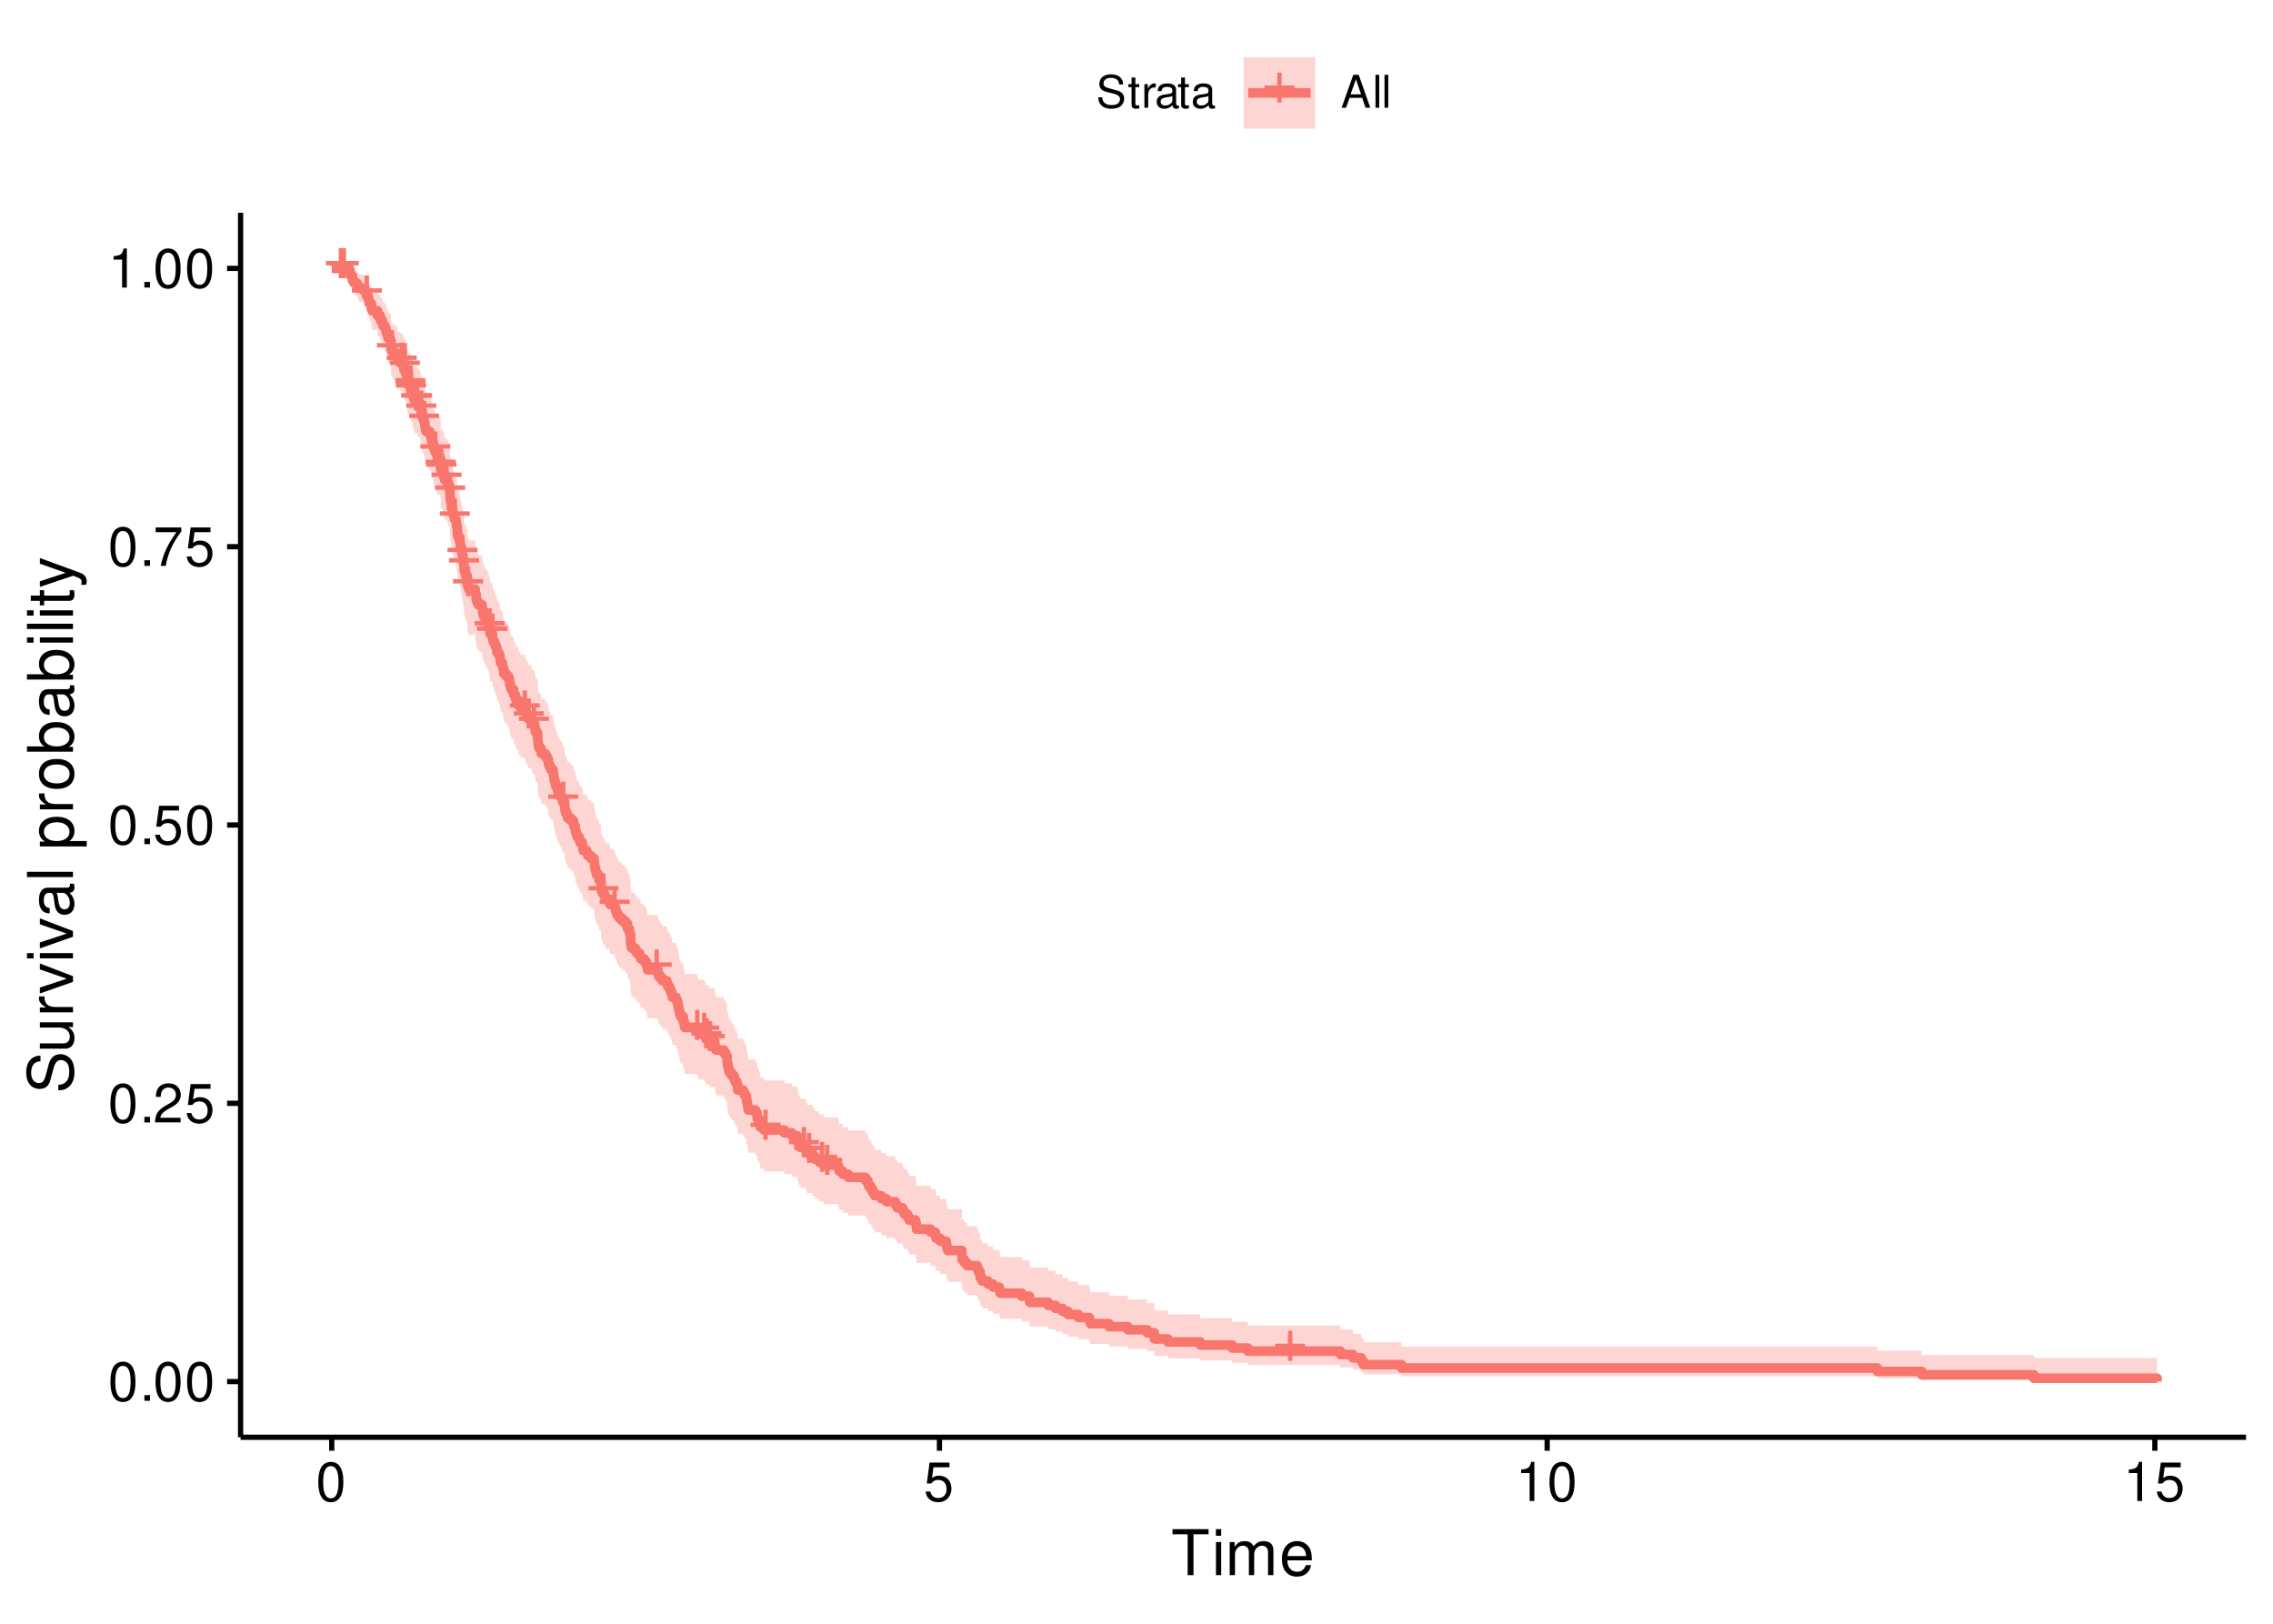 <?xml version="1.0" encoding="UTF-8"?>
<svg xmlns="http://www.w3.org/2000/svg" xmlns:xlink="http://www.w3.org/1999/xlink" width="504pt" height="360pt" viewBox="0 0 504 360" version="1.1">
<defs>
<g>
<symbol overflow="visible" id="glyph0-0">
<path style="stroke:none;" d=""/>
</symbol>
<symbol overflow="visible" id="glyph0-1">
<path style="stroke:none;" d="M 7.344 -3.672 L 4.5 -3.672 L 4.5 -6.516 L 3.531 -6.516 L 3.531 -3.672 L 0.688 -3.672 L 0.688 -2.703 L 3.531 -2.703 L 3.531 0.141 L 4.5 0.141 L 4.5 -2.703 L 7.344 -2.703 Z M 7.344 -3.672 "/>
</symbol>
<symbol overflow="visible" id="glyph1-0">
<path style="stroke:none;" d=""/>
</symbol>
<symbol overflow="visible" id="glyph1-1">
<path style="stroke:none;" d="M 3.297 -8.672 C 2.516 -8.672 1.781 -8.312 1.344 -7.734 C 0.797 -6.953 0.516 -5.812 0.516 -4.203 C 0.516 -1.266 1.469 0.281 3.297 0.281 C 5.094 0.281 6.078 -1.266 6.078 -4.125 C 6.078 -5.812 5.812 -6.938 5.25 -7.734 C 4.812 -8.328 4.109 -8.672 3.297 -8.672 Z M 3.297 -7.734 C 4.438 -7.734 5 -6.578 5 -4.219 C 5 -1.75 4.453 -0.594 3.281 -0.594 C 2.156 -0.594 1.594 -1.797 1.594 -4.188 C 1.594 -6.578 2.156 -7.734 3.297 -7.734 Z M 3.297 -7.734 "/>
</symbol>
<symbol overflow="visible" id="glyph1-2">
<path style="stroke:none;" d="M 2.297 -1.25 L 1.047 -1.25 L 1.047 0 L 2.297 0 Z M 2.297 -1.25 "/>
</symbol>
<symbol overflow="visible" id="glyph1-3">
<path style="stroke:none;" d="M 6.078 -1.047 L 1.594 -1.047 C 1.703 -1.766 2.094 -2.219 3.125 -2.859 L 4.328 -3.531 C 5.516 -4.188 6.125 -5.078 6.125 -6.141 C 6.125 -6.859 5.844 -7.531 5.344 -8 C 4.844 -8.453 4.219 -8.672 3.406 -8.672 C 2.328 -8.672 1.531 -8.297 1.062 -7.547 C 0.75 -7.094 0.625 -6.547 0.594 -5.672 L 1.656 -5.672 C 1.688 -6.266 1.766 -6.609 1.906 -6.906 C 2.188 -7.422 2.734 -7.75 3.375 -7.75 C 4.328 -7.75 5.047 -7.062 5.047 -6.125 C 5.047 -5.422 4.656 -4.828 3.906 -4.391 L 2.797 -3.75 C 1.016 -2.719 0.5 -1.906 0.406 -0.016 L 6.078 -0.016 Z M 6.078 -1.047 "/>
</symbol>
<symbol overflow="visible" id="glyph1-4">
<path style="stroke:none;" d="M 5.719 -8.516 L 1.312 -8.516 L 0.688 -3.875 L 1.656 -3.875 C 2.141 -4.469 2.562 -4.672 3.234 -4.672 C 4.375 -4.672 5.078 -3.891 5.078 -2.625 C 5.078 -1.406 4.375 -0.656 3.219 -0.656 C 2.297 -0.656 1.734 -1.125 1.469 -2.094 L 0.422 -2.094 C 0.562 -1.391 0.688 -1.062 0.938 -0.75 C 1.422 -0.094 2.281 0.281 3.234 0.281 C 4.953 0.281 6.156 -0.969 6.156 -2.766 C 6.156 -4.453 5.047 -5.609 3.406 -5.609 C 2.812 -5.609 2.328 -5.453 1.844 -5.094 L 2.172 -7.469 L 5.719 -7.469 Z M 5.719 -8.516 "/>
</symbol>
<symbol overflow="visible" id="glyph1-5">
<path style="stroke:none;" d="M 6.234 -8.516 L 0.547 -8.516 L 0.547 -7.469 L 5.141 -7.469 C 3.125 -4.578 2.297 -2.797 1.656 0 L 2.781 0 C 3.25 -2.719 4.312 -5.062 6.234 -7.625 Z M 6.234 -8.516 "/>
</symbol>
<symbol overflow="visible" id="glyph1-6">
<path style="stroke:none;" d="M 3.109 -6.188 L 3.109 0 L 4.156 0 L 4.156 -8.672 L 3.469 -8.672 C 3.094 -7.344 2.859 -7.156 1.219 -6.953 L 1.219 -6.188 Z M 3.109 -6.188 "/>
</symbol>
<symbol overflow="visible" id="glyph2-0">
<path style="stroke:none;" d=""/>
</symbol>
<symbol overflow="visible" id="glyph2-1">
<path style="stroke:none;" d="M 4.953 -9.062 L 8.297 -9.062 L 8.297 -10.203 L 0.297 -10.203 L 0.297 -9.062 L 3.656 -9.062 L 3.656 0 L 4.953 0 Z M 4.953 -9.062 "/>
</symbol>
<symbol overflow="visible" id="glyph2-2">
<path style="stroke:none;" d="M 2.094 -7.344 L 0.938 -7.344 L 0.938 0 L 2.094 0 Z M 2.094 -10.203 L 0.922 -10.203 L 0.922 -8.734 L 2.094 -8.734 Z M 2.094 -10.203 "/>
</symbol>
<symbol overflow="visible" id="glyph2-3">
<path style="stroke:none;" d="M 0.984 -7.344 L 0.984 0 L 2.156 0 L 2.156 -4.609 C 2.156 -5.672 2.922 -6.531 3.875 -6.531 C 4.75 -6.531 5.234 -5.984 5.234 -5.047 L 5.234 0 L 6.406 0 L 6.406 -4.609 C 6.406 -5.672 7.188 -6.531 8.141 -6.531 C 8.984 -6.531 9.484 -5.984 9.484 -5.047 L 9.484 0 L 10.672 0 L 10.672 -5.5 C 10.672 -6.812 9.906 -7.547 8.547 -7.547 C 7.562 -7.547 6.969 -7.25 6.281 -6.422 C 5.859 -7.203 5.266 -7.547 4.312 -7.547 C 3.328 -7.547 2.672 -7.188 2.062 -6.297 L 2.062 -7.344 Z M 0.984 -7.344 "/>
</symbol>
<symbol overflow="visible" id="glyph2-4">
<path style="stroke:none;" d="M 7.188 -3.281 C 7.188 -4.391 7.094 -5.062 6.891 -5.609 C 6.406 -6.812 5.297 -7.547 3.922 -7.547 C 1.875 -7.547 0.562 -5.984 0.562 -3.562 C 0.562 -1.141 1.812 0.328 3.891 0.328 C 5.578 0.328 6.734 -0.625 7.031 -2.219 L 5.859 -2.219 C 5.531 -1.266 4.875 -0.75 3.938 -0.75 C 3.188 -0.75 2.562 -1.094 2.172 -1.703 C 1.891 -2.125 1.797 -2.547 1.781 -3.281 Z M 1.812 -4.234 C 1.906 -5.594 2.734 -6.469 3.906 -6.469 C 5.094 -6.469 5.922 -5.547 5.922 -4.234 Z M 1.812 -4.234 "/>
</symbol>
<symbol overflow="visible" id="glyph3-0">
<path style="stroke:none;" d=""/>
</symbol>
<symbol overflow="visible" id="glyph3-1">
<path style="stroke:none;" d="M -7.203 -8.344 C -7.906 -8.344 -8.109 -8.297 -8.578 -8.078 C -9.766 -7.516 -10.375 -6.328 -10.375 -4.609 C -10.375 -2.359 -9.219 -0.984 -7.375 -0.984 C -6.125 -0.984 -5.344 -1.641 -5 -2.984 L -4.328 -5.516 C -3.984 -6.812 -3.469 -7.391 -2.672 -7.391 C -2.125 -7.391 -1.562 -7.094 -1.266 -6.656 C -0.969 -6.266 -0.828 -5.609 -0.828 -4.781 C -0.828 -3.672 -1.094 -2.922 -1.688 -2.438 C -2.125 -2.062 -2.625 -1.891 -3.25 -1.906 L -3.25 -0.672 C -2.312 -0.688 -1.688 -0.875 -1.141 -1.281 C -0.172 -1.969 0.328 -3.156 0.328 -4.703 C 0.328 -5.922 0.047 -6.922 -0.469 -7.578 C -1.016 -8.266 -1.922 -8.688 -2.797 -8.688 C -4.062 -8.688 -4.984 -7.906 -5.359 -6.531 L -6.047 -3.969 C -6.391 -2.734 -6.781 -2.281 -7.562 -2.281 C -8.594 -2.281 -9.281 -3.188 -9.281 -4.562 C -9.281 -6.188 -8.547 -7.094 -7.203 -7.109 Z M -7.203 -8.344 "/>
</symbol>
<symbol overflow="visible" id="glyph3-2">
<path style="stroke:none;" d="M 0 -6.75 L -7.344 -6.75 L -7.344 -5.594 L -3.172 -5.594 C -1.688 -5.594 -0.703 -4.797 -0.703 -3.578 C -0.703 -2.656 -1.266 -2.078 -2.141 -2.078 L -7.344 -2.078 L -7.344 -0.906 L -1.688 -0.906 C -0.469 -0.906 0.328 -1.812 0.328 -3.25 C 0.328 -4.328 -0.062 -5.016 -1.016 -5.703 L 0 -5.703 Z M 0 -6.75 "/>
</symbol>
<symbol overflow="visible" id="glyph3-3">
<path style="stroke:none;" d="M -7.344 -0.969 L 0 -0.969 L 0 -2.141 L -3.812 -2.141 C -5.578 -2.156 -6.359 -2.891 -6.312 -4.5 L -7.5 -4.5 C -7.531 -4.297 -7.547 -4.188 -7.547 -4.047 C -7.547 -3.297 -7.094 -2.719 -6 -2.047 L -7.344 -2.047 Z M -7.344 -0.969 "/>
</symbol>
<symbol overflow="visible" id="glyph3-4">
<path style="stroke:none;" d="M 0 -3.984 L -7.344 -6.797 L -7.344 -5.484 L -1.391 -3.422 L -7.344 -1.453 L -7.344 -0.141 L 0 -2.719 Z M 0 -3.984 "/>
</symbol>
<symbol overflow="visible" id="glyph3-5">
<path style="stroke:none;" d="M -7.344 -2.094 L -7.344 -0.938 L 0 -0.938 L 0 -2.094 Z M -10.203 -2.094 L -10.203 -0.922 L -8.734 -0.922 L -8.734 -2.094 Z M -10.203 -2.094 "/>
</symbol>
<symbol overflow="visible" id="glyph3-6">
<path style="stroke:none;" d="M -0.688 -7.484 C -0.656 -7.359 -0.656 -7.312 -0.656 -7.234 C -0.656 -6.828 -0.875 -6.609 -1.234 -6.609 L -5.547 -6.609 C -6.844 -6.609 -7.547 -5.656 -7.547 -3.844 C -7.547 -2.766 -7.234 -1.922 -6.688 -1.406 C -6.312 -1.078 -5.891 -0.938 -5.172 -0.906 L -5.172 -2.094 C -6.062 -2.188 -6.469 -2.719 -6.469 -3.812 C -6.469 -4.875 -6.078 -5.453 -5.375 -5.453 L -5.062 -5.453 C -4.562 -5.438 -4.375 -5.188 -4.25 -4.234 C -4.047 -2.578 -3.984 -2.328 -3.812 -1.875 C -3.438 -1.016 -2.797 -0.594 -1.844 -0.594 C -0.516 -0.594 0.328 -1.516 0.328 -3 C 0.328 -3.922 0 -4.656 -0.75 -5.484 C 0 -5.578 0.328 -5.938 0.328 -6.688 C 0.328 -6.938 0.297 -7.094 0.203 -7.484 Z M -2.312 -5.453 C -1.922 -5.453 -1.688 -5.328 -1.359 -4.984 C -0.922 -4.516 -0.703 -3.938 -0.703 -3.25 C -0.703 -2.344 -1.141 -1.812 -1.875 -1.812 C -2.641 -1.812 -3.031 -2.312 -3.219 -3.562 C -3.391 -4.812 -3.438 -5.047 -3.625 -5.453 Z M -2.312 -5.453 "/>
</symbol>
<symbol overflow="visible" id="glyph3-7">
<path style="stroke:none;" d="M -10.203 -2.125 L -10.203 -0.953 L 0 -0.953 L 0 -2.125 Z M -10.203 -2.125 "/>
</symbol>
<symbol overflow="visible" id="glyph3-8">
<path style="stroke:none;" d=""/>
</symbol>
<symbol overflow="visible" id="glyph3-9">
<path style="stroke:none;" d="M 3.047 -0.75 L 3.047 -1.938 L -0.766 -1.938 C -0.016 -2.547 0.328 -3.234 0.328 -4.188 C 0.328 -6.094 -1.203 -7.328 -3.547 -7.328 C -6 -7.328 -7.547 -6.125 -7.547 -4.172 C -7.547 -3.172 -7.094 -2.375 -6.234 -1.828 L -7.344 -1.828 L -7.344 -0.75 Z M -6.453 -3.969 C -6.453 -5.266 -5.312 -6.109 -3.562 -6.109 C -1.906 -6.109 -0.766 -5.25 -0.766 -3.969 C -0.766 -2.734 -1.891 -1.938 -3.609 -1.938 C -5.328 -1.938 -6.453 -2.734 -6.453 -3.969 Z M -6.453 -3.969 "/>
</symbol>
<symbol overflow="visible" id="glyph3-10">
<path style="stroke:none;" d="M -7.547 -3.812 C -7.547 -1.734 -6.078 -0.5 -3.609 -0.5 C -1.141 -0.5 0.328 -1.734 0.328 -3.828 C 0.328 -5.891 -1.141 -7.141 -3.562 -7.141 C -6.109 -7.141 -7.547 -5.938 -7.547 -3.812 Z M -6.469 -3.828 C -6.469 -5.141 -5.391 -5.922 -3.562 -5.922 C -1.828 -5.922 -0.75 -5.109 -0.75 -3.828 C -0.75 -2.516 -1.828 -1.719 -3.609 -1.719 C -5.391 -1.719 -6.469 -2.516 -6.469 -3.828 Z M -6.469 -3.828 "/>
</symbol>
<symbol overflow="visible" id="glyph3-11">
<path style="stroke:none;" d="M -10.203 -0.75 L 0 -0.75 L 0 -1.812 L -0.938 -1.812 C -0.078 -2.359 0.328 -3.109 0.328 -4.125 C 0.328 -6.062 -1.266 -7.328 -3.703 -7.328 C -6.078 -7.328 -7.547 -6.125 -7.547 -4.188 C -7.547 -3.172 -7.172 -2.469 -6.344 -1.922 L -10.203 -1.922 Z M -6.453 -3.969 C -6.453 -5.266 -5.312 -6.109 -3.562 -6.109 C -1.906 -6.109 -0.766 -5.234 -0.766 -3.969 C -0.766 -2.719 -1.891 -1.922 -3.609 -1.922 C -5.328 -1.922 -6.453 -2.719 -6.453 -3.969 Z M -6.453 -3.969 "/>
</symbol>
<symbol overflow="visible" id="glyph3-12">
<path style="stroke:none;" d="M -7.344 -3.562 L -7.344 -2.359 L -9.359 -2.359 L -9.359 -1.188 L -7.344 -1.188 L -7.344 -0.203 L -6.391 -0.203 L -6.391 -1.188 L -0.844 -1.188 C -0.078 -1.188 0.328 -1.688 0.328 -2.609 C 0.328 -2.906 0.297 -3.156 0.219 -3.562 L -0.75 -3.562 C -0.719 -3.391 -0.703 -3.234 -0.703 -3 C -0.703 -2.484 -0.844 -2.359 -1.359 -2.359 L -6.391 -2.359 L -6.391 -3.562 Z M -7.344 -3.562 "/>
</symbol>
<symbol overflow="visible" id="glyph3-13">
<path style="stroke:none;" d="M -7.344 -5.438 L -1.625 -3.406 L -7.344 -1.531 L -7.344 -0.281 L 0.031 -2.766 L 1.188 -2.312 C 1.703 -2.109 1.906 -1.859 1.906 -1.375 C 1.906 -1.172 1.875 -1.016 1.812 -0.75 L 2.875 -0.75 C 3 -1 3.047 -1.234 3.047 -1.547 C 3.047 -1.922 2.922 -2.328 2.703 -2.625 C 2.438 -3 2.125 -3.203 1.547 -3.438 L -7.344 -6.688 Z M -7.344 -5.438 "/>
</symbol>
<symbol overflow="visible" id="glyph4-0">
<path style="stroke:none;" d=""/>
</symbol>
<symbol overflow="visible" id="glyph4-1">
<path style="stroke:none;" d="M 5.953 -5.156 C 5.953 -5.656 5.938 -5.797 5.766 -6.125 C 5.375 -6.969 4.516 -7.406 3.297 -7.406 C 1.688 -7.406 0.703 -6.594 0.703 -5.266 C 0.703 -4.375 1.172 -3.812 2.125 -3.562 L 3.938 -3.094 C 4.875 -2.844 5.281 -2.484 5.281 -1.906 C 5.281 -1.516 5.062 -1.125 4.766 -0.906 C 4.469 -0.688 4.016 -0.594 3.422 -0.594 C 2.625 -0.594 2.094 -0.781 1.734 -1.203 C 1.469 -1.516 1.344 -1.875 1.359 -2.312 L 0.484 -2.312 C 0.484 -1.656 0.625 -1.203 0.906 -0.812 C 1.406 -0.125 2.25 0.234 3.359 0.234 C 4.234 0.234 4.938 0.031 5.406 -0.328 C 5.906 -0.719 6.203 -1.375 6.203 -2 C 6.203 -2.906 5.656 -3.562 4.656 -3.828 L 2.828 -4.312 C 1.953 -4.562 1.625 -4.844 1.625 -5.406 C 1.625 -6.141 2.281 -6.625 3.266 -6.625 C 4.422 -6.625 5.062 -6.109 5.078 -5.156 Z M 5.953 -5.156 "/>
</symbol>
<symbol overflow="visible" id="glyph4-2">
<path style="stroke:none;" d="M 2.547 -5.234 L 1.688 -5.234 L 1.688 -6.688 L 0.844 -6.688 L 0.844 -5.234 L 0.141 -5.234 L 0.141 -4.562 L 0.844 -4.562 L 0.844 -0.594 C 0.844 -0.062 1.203 0.234 1.859 0.234 C 2.078 0.234 2.266 0.203 2.547 0.156 L 2.547 -0.547 C 2.422 -0.516 2.312 -0.5 2.141 -0.5 C 1.781 -0.5 1.688 -0.594 1.688 -0.969 L 1.688 -4.562 L 2.547 -4.562 Z M 2.547 -5.234 "/>
</symbol>
<symbol overflow="visible" id="glyph4-3">
<path style="stroke:none;" d="M 0.688 -5.234 L 0.688 0 L 1.531 0 L 1.531 -2.719 C 1.547 -3.984 2.062 -4.547 3.203 -4.516 L 3.203 -5.359 C 3.062 -5.375 2.984 -5.391 2.891 -5.391 C 2.344 -5.391 1.938 -5.062 1.453 -4.297 L 1.453 -5.234 Z M 0.688 -5.234 "/>
</symbol>
<symbol overflow="visible" id="glyph4-4">
<path style="stroke:none;" d="M 5.344 -0.484 C 5.266 -0.469 5.219 -0.469 5.172 -0.469 C 4.875 -0.469 4.719 -0.625 4.719 -0.875 L 4.719 -3.953 C 4.719 -4.891 4.047 -5.391 2.75 -5.391 C 1.984 -5.391 1.375 -5.172 1.016 -4.781 C 0.766 -4.516 0.672 -4.203 0.656 -3.688 L 1.484 -3.688 C 1.562 -4.328 1.938 -4.625 2.719 -4.625 C 3.484 -4.625 3.891 -4.344 3.891 -3.844 L 3.891 -3.625 C 3.875 -3.266 3.703 -3.125 3.016 -3.047 C 1.844 -2.891 1.656 -2.844 1.344 -2.719 C 0.734 -2.453 0.422 -2 0.422 -1.312 C 0.422 -0.375 1.078 0.234 2.141 0.234 C 2.797 0.234 3.328 0 3.922 -0.547 C 3.984 0 4.234 0.234 4.781 0.234 C 4.953 0.234 5.062 0.203 5.344 0.141 Z M 3.891 -1.656 C 3.891 -1.375 3.812 -1.203 3.562 -0.969 C 3.219 -0.656 2.812 -0.5 2.312 -0.5 C 1.672 -0.5 1.297 -0.812 1.297 -1.344 C 1.297 -1.891 1.656 -2.172 2.547 -2.297 C 3.438 -2.422 3.609 -2.453 3.891 -2.594 Z M 3.891 -1.656 "/>
</symbol>
<symbol overflow="visible" id="glyph4-5">
<path style="stroke:none;" d="M 4.734 -2.188 L 5.484 0 L 6.531 0 L 3.969 -7.297 L 2.766 -7.297 L 0.172 0 L 1.156 0 L 1.938 -2.188 Z M 4.484 -2.969 L 2.156 -2.969 L 3.359 -6.297 Z M 4.484 -2.969 "/>
</symbol>
<symbol overflow="visible" id="glyph4-6">
<path style="stroke:none;" d="M 1.516 -7.297 L 0.688 -7.297 L 0.688 0 L 1.516 0 Z M 1.516 -7.297 "/>
</symbol>
</g>
<clipPath id="clip1">
  <path d="M 53.348 47.168 L 498.023 47.168 L 498.023 318.652 L 53.348 318.652 Z M 53.348 47.168 "/>
</clipPath>
</defs>
<g id="surface4302">
<rect x="0" y="0" width="504" height="360" style="fill:rgb(100%,100%,100%);fill-opacity:1;stroke:none;"/>
<rect x="0" y="0" width="504" height="360" style="fill:rgb(100%,100%,100%);fill-opacity:1;stroke:none;"/>
<path style="fill:none;stroke-width:1.164;stroke-linecap:round;stroke-linejoin:round;stroke:rgb(100%,100%,100%);stroke-opacity:1;stroke-miterlimit:10;" d="M 0 360 L 504 360 L 504 0 L 0 0 Z M 0 360 "/>
<g clip-path="url(#clip1)" clip-rule="nonzero">
<path style=" stroke:none;fill-rule:nonzero;fill:rgb(100%,100%,100%);fill-opacity:1;" d="M 53.348 318.652 L 498.023 318.652 L 498.023 47.168 L 53.348 47.168 Z M 53.348 318.652 "/>
</g>
<path style="fill:none;stroke-width:2.134;stroke-linecap:butt;stroke-linejoin:round;stroke:rgb(97.255%,46.275%,42.745%);stroke-opacity:1;stroke-miterlimit:10;" d="M 73.559 59.508 L 77.441 59.508 L 77.441 60.059 L 77.656 60.059 L 77.656 60.609 L 77.762 60.609 L 77.762 61.16 L 78.168 61.16 L 78.168 62.262 L 78.543 62.262 L 78.543 62.812 L 79.191 62.812 L 79.191 63.363 L 79.543 63.363 L 79.543 63.914 L 80.699 63.914 L 80.699 64.465 L 81.16 64.465 L 81.16 65.016 L 81.266 65.016 L 81.266 65.566 L 81.617 65.566 L 81.617 66.121 L 81.75 66.121 L 81.75 66.672 L 81.887 66.672 L 81.887 67.227 L 82.316 67.227 L 82.316 67.777 L 82.344 67.777 L 82.344 68.328 L 82.508 68.328 L 82.508 68.883 L 83.691 68.883 L 83.691 69.434 L 83.719 69.434 L 83.719 69.984 L 84.312 69.984 L 84.312 70.539 L 84.367 70.539 L 84.367 71.09 L 84.824 71.09 L 84.824 71.641 L 84.879 71.641 L 84.879 72.195 L 85.336 72.195 L 85.336 72.746 L 85.578 72.746 L 85.578 73.297 L 85.688 73.297 L 85.688 73.852 L 85.902 73.852 L 85.902 74.402 L 86.035 74.402 L 86.035 74.953 L 86.523 74.953 L 86.523 75.508 L 86.684 75.508 L 86.684 76.613 L 86.711 76.613 L 86.711 77.164 L 86.793 77.164 L 86.793 77.715 L 87.168 77.715 L 87.168 78.27 L 87.895 78.27 L 87.895 78.824 L 88.086 78.824 L 88.086 79.375 L 88.191 79.375 L 88.191 79.93 L 88.758 79.93 L 88.758 80.484 L 89.406 80.484 L 89.406 81.039 L 89.484 81.039 L 89.484 81.594 L 89.781 81.594 L 89.781 82.148 L 89.891 82.148 L 89.891 82.707 L 90.133 82.707 L 90.133 83.262 L 90.32 83.262 L 90.32 83.816 L 90.348 83.816 L 90.348 84.375 L 90.375 84.375 L 90.375 84.93 L 90.699 84.93 L 90.699 85.488 L 91.023 85.488 L 91.023 86.043 L 91.102 86.043 L 91.102 86.602 L 91.453 86.602 L 91.453 87.164 L 91.48 87.164 L 91.48 87.723 L 91.75 87.723 L 91.75 88.285 L 91.91 88.285 L 91.91 88.844 L 92.559 88.844 L 92.559 89.41 L 93.016 89.41 L 93.016 89.973 L 93.285 89.973 L 93.285 90.535 L 93.312 90.535 L 93.312 91.098 L 93.609 91.098 L 93.609 92.23 L 93.746 92.23 L 93.746 92.793 L 93.988 92.793 L 93.988 93.359 L 94.148 93.359 L 94.148 93.926 L 94.23 93.926 L 94.23 94.492 L 94.309 94.492 L 94.309 95.059 L 94.445 95.059 L 94.445 95.625 L 95.254 95.625 L 95.254 96.191 L 95.523 96.191 L 95.523 96.758 L 95.633 96.758 L 95.633 97.324 L 95.738 97.324 L 95.738 97.891 L 96.008 97.891 L 96.008 98.457 L 96.168 98.457 L 96.168 99.023 L 96.223 99.023 L 96.223 99.59 L 96.414 99.59 L 96.414 100.156 L 96.789 100.156 L 96.789 100.723 L 96.926 100.723 L 96.926 101.289 L 97.598 101.289 L 97.598 101.859 L 97.707 101.859 L 97.707 103.562 L 97.734 103.562 L 97.734 104.133 L 98.082 104.133 L 98.082 104.703 L 98.406 104.703 L 98.406 105.273 L 98.488 105.273 L 98.488 105.844 L 98.594 105.844 L 98.594 106.418 L 99.109 106.418 L 99.109 106.988 L 99.43 106.988 L 99.43 107.562 L 99.645 107.562 L 99.645 108.137 L 99.699 108.137 L 99.699 108.707 L 99.754 108.707 L 99.754 109.281 L 99.809 109.281 L 99.809 110.43 L 99.863 110.43 L 99.863 111.004 L 99.996 111.004 L 99.996 111.578 L 100.078 111.578 L 100.078 112.152 L 100.105 112.152 L 100.105 112.727 L 100.348 112.727 L 100.348 113.301 L 100.402 113.301 L 100.402 113.875 L 100.645 113.875 L 100.645 114.449 L 100.75 114.449 L 100.75 115.023 L 101.074 115.023 L 101.074 115.602 L 101.184 115.602 L 101.184 116.176 L 101.238 116.176 L 101.238 116.754 L 101.371 116.754 L 101.371 117.328 L 101.398 117.328 L 101.398 117.906 L 101.426 117.906 L 101.426 118.48 L 101.586 118.48 L 101.586 119.059 L 101.828 119.059 L 101.828 119.633 L 101.938 119.633 L 101.938 120.211 L 102.047 120.211 L 102.047 120.785 L 102.125 120.785 L 102.125 121.363 L 102.262 121.363 L 102.262 121.938 L 102.367 121.938 L 102.367 122.516 L 102.477 122.516 L 102.477 123.09 L 102.664 123.09 L 102.664 123.668 L 102.719 123.668 L 102.719 124.246 L 102.773 124.246 L 102.773 124.824 L 102.852 124.824 L 102.852 125.402 L 102.906 125.402 L 102.906 125.984 L 102.961 125.984 L 102.961 126.562 L 103.148 126.562 L 103.148 127.145 L 103.285 127.145 L 103.285 127.723 L 103.637 127.723 L 103.637 128.883 L 103.66 128.883 L 103.66 129.461 L 103.715 129.461 L 103.715 130.043 L 103.93 130.043 L 103.93 130.625 L 105.359 130.625 L 105.359 131.207 L 105.387 131.207 L 105.387 131.789 L 105.602 131.789 L 105.602 132.949 L 105.766 132.949 L 105.766 133.531 L 106.086 133.531 L 106.086 134.113 L 106.922 134.113 L 106.922 134.695 L 106.977 134.695 L 106.977 135.277 L 107.004 135.277 L 107.004 135.859 L 107.164 135.859 L 107.164 136.441 L 107.461 136.441 L 107.461 137.023 L 107.785 137.023 L 107.785 137.605 L 108.164 137.605 L 108.164 138.188 L 108.352 138.188 L 108.352 138.77 L 108.512 138.77 L 108.512 139.352 L 108.648 139.352 L 108.648 140.516 L 109.215 140.516 L 109.215 141.105 L 109.242 141.105 L 109.242 141.695 L 109.348 141.695 L 109.348 142.281 L 109.672 142.281 L 109.672 142.871 L 109.914 142.871 L 109.914 143.457 L 110.156 143.457 L 110.156 144.047 L 110.184 144.047 L 110.184 144.633 L 110.59 144.633 L 110.59 145.223 L 110.859 145.223 L 110.859 145.809 L 110.883 145.809 L 110.883 146.398 L 110.992 146.398 L 110.992 146.984 L 111.398 146.984 L 111.398 147.574 L 111.531 147.574 L 111.531 148.16 L 111.668 148.16 L 111.668 149.336 L 112.23 149.336 L 112.23 149.926 L 112.746 149.926 L 112.746 150.512 L 112.961 150.512 L 112.961 151.102 L 113.012 151.102 L 113.012 151.688 L 113.176 151.688 L 113.176 152.277 L 113.336 152.277 L 113.336 152.863 L 113.875 152.863 L 113.875 153.453 L 113.902 153.453 L 113.902 154.039 L 114.254 154.039 L 114.254 154.629 L 114.387 154.629 L 114.387 155.215 L 114.953 155.215 L 114.953 155.805 L 114.98 155.805 L 114.98 156.391 L 115.414 156.391 L 115.414 156.98 L 116.328 156.98 L 116.328 157.566 L 116.57 157.566 L 116.57 158.156 L 116.922 158.156 L 116.922 158.746 L 117.109 158.746 L 117.109 159.34 L 117.836 159.34 L 117.836 159.93 L 118 159.93 L 118 160.523 L 118.566 160.523 L 118.566 161.117 L 118.645 161.117 L 118.645 161.715 L 118.699 161.715 L 118.699 162.309 L 119.16 162.309 L 119.16 162.902 L 119.238 162.902 L 119.238 164.094 L 119.293 164.094 L 119.293 164.688 L 119.348 164.688 L 119.348 165.285 L 119.508 165.285 L 119.508 165.879 L 119.965 165.879 L 119.965 166.473 L 120.02 166.473 L 120.02 167.07 L 120.91 167.07 L 120.91 167.664 L 121.262 167.664 L 121.262 168.258 L 121.582 168.258 L 121.582 168.855 L 121.609 168.855 L 121.609 169.449 L 121.828 169.449 L 121.828 170.043 L 122.121 170.043 L 122.121 170.641 L 122.66 170.641 L 122.66 171.234 L 122.688 171.234 L 122.688 171.828 L 122.797 171.828 L 122.797 172.426 L 122.879 172.426 L 122.879 173.02 L 123.066 173.02 L 123.066 173.613 L 123.176 173.613 L 123.176 174.211 L 123.496 174.211 L 123.496 174.805 L 123.66 174.805 L 123.66 175.398 L 123.848 175.398 L 123.848 175.996 L 124.227 175.996 L 124.227 176.59 L 124.602 176.59 L 124.602 177.184 L 124.738 177.184 L 124.738 177.781 L 125.195 177.781 L 125.195 178.977 L 125.25 178.977 L 125.25 179.574 L 125.41 179.574 L 125.41 180.172 L 125.707 180.172 L 125.707 180.77 L 125.867 180.77 L 125.867 181.367 L 126.57 181.367 L 126.57 181.965 L 127.188 181.965 L 127.188 182.562 L 127.242 182.562 L 127.242 183.16 L 127.566 183.16 L 127.566 183.758 L 127.594 183.758 L 127.594 184.355 L 127.781 184.355 L 127.781 184.953 L 127.973 184.953 L 127.973 185.551 L 128.402 185.551 L 128.402 186.148 L 128.59 186.148 L 128.59 186.746 L 129.102 186.746 L 129.102 187.344 L 129.238 187.344 L 129.238 187.945 L 129.293 187.945 L 129.293 188.543 L 130.102 188.543 L 130.102 189.141 L 130.371 189.141 L 130.371 189.738 L 131.043 189.738 L 131.043 190.336 L 131.719 190.336 L 131.719 190.934 L 131.797 190.934 L 131.797 191.531 L 131.852 191.531 L 131.852 192.129 L 131.961 192.129 L 131.961 192.727 L 132.121 192.727 L 132.121 193.324 L 132.281 193.324 L 132.281 193.922 L 132.742 193.922 L 132.742 194.52 L 132.82 194.52 L 132.82 195.117 L 133.227 195.117 L 133.227 195.715 L 133.254 195.715 L 133.254 196.312 L 133.281 196.312 L 133.281 196.91 L 133.359 196.91 L 133.359 197.508 L 133.629 197.508 L 133.629 198.105 L 134.008 198.105 L 134.008 198.707 L 134.277 198.707 L 134.277 199.309 L 135.195 199.309 L 135.195 199.91 L 135.219 199.91 L 135.219 200.512 L 136.191 200.512 L 136.191 201.113 L 136.461 201.113 L 136.461 201.719 L 136.621 201.719 L 136.621 202.32 L 136.891 202.32 L 136.891 202.926 L 137.27 202.926 L 137.27 203.531 L 137.887 203.531 L 137.887 204.137 L 138.59 204.137 L 138.59 204.738 L 139.129 204.738 L 139.129 205.344 L 139.156 205.344 L 139.156 205.949 L 139.559 205.949 L 139.559 206.555 L 139.641 206.555 L 139.641 207.16 L 139.828 207.16 L 139.828 208.973 L 139.883 208.973 L 139.883 209.578 L 140.043 209.578 L 140.043 210.18 L 140.852 210.18 L 140.852 210.785 L 141.203 210.785 L 141.203 211.391 L 141.852 211.391 L 141.852 211.996 L 142.066 211.996 L 142.066 212.602 L 142.848 212.602 L 142.848 213.203 L 143.359 213.203 L 143.359 213.809 L 143.469 213.809 L 143.469 214.414 L 143.547 214.414 L 143.547 215.02 L 145.895 215.02 L 145.895 215.625 L 145.973 215.625 L 145.973 216.234 L 146.379 216.234 L 146.379 216.844 L 146.863 216.844 L 146.863 217.453 L 147.859 217.453 L 147.859 218.062 L 148.023 218.062 L 148.023 218.672 L 148.453 218.672 L 148.453 219.277 L 148.668 219.277 L 148.668 219.887 L 148.965 219.887 L 148.965 220.496 L 149.074 220.496 L 149.074 221.105 L 149.91 221.105 L 149.91 221.715 L 150.152 221.715 L 150.152 222.32 L 150.34 222.32 L 150.34 222.93 L 150.449 222.93 L 150.449 223.539 L 150.555 223.539 L 150.555 224.148 L 150.719 224.148 L 150.719 224.758 L 150.879 224.758 L 150.879 225.363 L 151.5 225.363 L 151.5 226.582 L 151.77 226.582 L 151.77 227.191 L 151.82 227.191 L 151.82 227.801 L 154.57 227.801 L 154.57 228.406 L 154.785 228.406 L 154.785 229.023 L 156.188 229.023 L 156.188 229.641 L 156.484 229.641 L 156.484 230.258 L 157.293 230.258 L 157.293 230.887 L 158.504 230.887 L 158.504 231.52 L 158.586 231.52 L 158.586 232.156 L 158.723 232.156 L 158.723 232.789 L 160.473 232.789 L 160.473 233.422 L 160.902 233.422 L 160.902 234.055 L 161.227 234.055 L 161.227 235.324 L 161.254 235.324 L 161.254 235.957 L 161.441 235.957 L 161.441 236.59 L 161.523 236.59 L 161.523 237.227 L 161.766 237.227 L 161.766 237.859 L 162.223 237.859 L 162.223 238.492 L 162.789 238.492 L 162.789 239.125 L 162.953 239.125 L 162.953 239.762 L 163.355 239.762 L 163.355 240.395 L 163.547 240.395 L 163.547 241.027 L 163.57 241.027 L 163.57 241.66 L 164.812 241.66 L 164.812 242.297 L 165.137 242.297 L 165.137 242.93 L 165.512 242.93 L 165.512 243.562 L 165.539 243.562 L 165.539 244.199 L 165.727 244.199 L 165.727 244.832 L 165.781 244.832 L 165.781 245.465 L 165.918 245.465 L 165.918 246.098 L 167.508 246.098 L 167.508 246.734 L 167.883 246.734 L 167.883 247.367 L 167.91 247.367 L 167.91 248 L 168.316 248 L 168.316 248.633 L 168.559 248.633 L 168.559 249.27 L 168.586 249.27 L 168.586 249.902 L 169.422 249.902 L 169.422 250.535 L 173.922 250.535 L 173.922 251.176 L 175.59 251.176 L 175.59 251.816 L 176.777 251.816 L 176.777 252.461 L 176.965 252.461 L 176.965 253.102 L 177.102 253.102 L 177.102 253.742 L 177.453 253.742 L 177.453 254.383 L 178.691 254.383 L 178.691 255.031 L 178.934 255.031 L 178.934 255.68 L 180.199 255.68 L 180.199 256.34 L 180.684 256.34 L 180.684 256.996 L 181.656 256.996 L 181.656 257.652 L 182.68 257.652 L 182.68 258.32 L 185.859 258.32 L 185.859 258.996 L 186.102 258.996 L 186.102 259.672 L 186.883 259.672 L 186.883 260.348 L 188.098 260.348 L 188.098 261.023 L 191.898 261.023 L 191.898 261.699 L 192.434 261.699 L 192.434 262.375 L 192.625 262.375 L 192.625 263.051 L 193.164 263.051 L 193.164 263.727 L 193.512 263.727 L 193.512 264.402 L 193.945 264.402 L 193.945 265.078 L 195.398 265.078 L 195.398 265.754 L 196.559 265.754 L 196.559 266.434 L 198.527 266.434 L 198.527 267.109 L 198.93 267.109 L 198.93 267.785 L 200.145 267.785 L 200.145 268.461 L 200.465 268.461 L 200.465 269.137 L 201.223 269.137 L 201.223 269.812 L 201.57 269.812 L 201.57 270.488 L 203 270.488 L 203 271.164 L 203.16 271.164 L 203.16 271.84 L 203.215 271.84 L 203.215 272.516 L 206.367 272.516 L 206.367 273.191 L 207.418 273.191 L 207.418 273.867 L 207.555 273.867 L 207.555 274.543 L 208.473 274.543 L 208.473 275.219 L 209.816 275.219 L 209.816 275.895 L 209.926 275.895 L 209.926 276.57 L 210.141 276.57 L 210.141 277.246 L 213.27 277.246 L 213.27 277.922 L 213.293 277.922 L 213.293 278.598 L 213.32 278.598 L 213.32 279.273 L 213.832 279.273 L 213.832 279.949 L 214.453 279.949 L 214.453 280.625 L 216.691 280.625 L 216.691 281.305 L 216.906 281.305 L 216.906 281.98 L 217.336 281.98 L 217.336 282.656 L 217.363 282.656 L 217.363 283.332 L 217.77 283.332 L 217.77 284.008 L 219.062 284.008 L 219.062 284.684 L 220.195 284.684 L 220.195 285.359 L 221.57 285.359 L 221.57 286.035 L 221.758 286.035 L 221.758 286.711 L 226.555 286.711 L 226.555 287.387 L 228.277 287.387 L 228.277 288.062 L 228.332 288.062 L 228.332 288.738 L 232.43 288.738 L 232.43 289.414 L 234.047 289.414 L 234.047 290.09 L 235.637 290.09 L 235.637 290.766 L 236.824 290.766 L 236.824 291.441 L 239.113 291.441 L 239.113 292.117 L 241.539 292.117 L 241.539 292.793 L 241.781 292.793 L 241.781 293.469 L 245.906 293.469 L 245.906 294.145 L 250.082 294.145 L 250.082 294.82 L 254.367 294.82 L 254.367 295.5 L 255.957 295.5 L 255.957 296.176 L 255.984 296.176 L 255.984 296.852 L 258.977 296.852 L 258.977 297.527 L 266.145 297.527 L 266.145 298.203 L 273.258 298.203 L 273.258 298.879 L 276.707 298.879 L 276.707 299.555 L 297.219 299.555 L 297.219 300.305 L 299.992 300.305 L 299.992 301.055 L 301.852 301.055 L 301.852 301.809 L 302.312 301.809 L 302.312 302.559 L 310.746 302.559 L 310.746 303.309 L 416.281 303.309 L 416.281 304.059 L 426.121 304.059 L 426.121 304.812 L 450.969 304.812 L 450.969 305.562 L 478.297 305.562 L 478.297 306.312 "/>
<path style=" stroke:none;fill-rule:nonzero;fill:rgb(97.255%,46.275%,42.745%);fill-opacity:0.298;" d="M 73.559 59.508 L 78.168 59.508 L 78.168 59.852 L 78.543 59.852 L 78.543 60.172 L 79.191 60.172 L 79.191 60.512 L 79.543 60.512 L 79.543 60.871 L 80.699 60.871 L 80.699 61.238 L 81.16 61.238 L 81.16 61.617 L 81.266 61.617 L 81.266 62.004 L 81.617 62.004 L 81.617 62.402 L 81.75 62.402 L 81.75 62.805 L 81.887 62.805 L 81.887 63.215 L 82.316 63.215 L 82.316 63.629 L 82.344 63.629 L 82.344 64.047 L 82.508 64.047 L 82.508 64.469 L 83.691 64.469 L 83.691 64.898 L 83.719 64.898 L 83.719 65.332 L 84.312 65.332 L 84.312 65.766 L 84.367 65.766 L 84.367 66.203 L 84.824 66.203 L 84.824 66.645 L 84.879 66.645 L 84.879 67.09 L 85.336 67.09 L 85.336 67.535 L 85.578 67.535 L 85.578 67.984 L 85.688 67.984 L 85.688 68.438 L 85.902 68.438 L 85.902 68.891 L 86.035 68.891 L 86.035 69.348 L 86.523 69.348 L 86.523 69.809 L 86.684 69.809 L 86.684 70.73 L 86.711 70.73 L 86.711 71.191 L 86.793 71.191 L 86.793 71.656 L 87.168 71.656 L 87.168 72.125 L 87.895 72.125 L 87.895 72.594 L 88.086 72.594 L 88.086 73.066 L 88.191 73.066 L 88.191 73.539 L 88.758 73.539 L 88.758 74.012 L 89.406 74.012 L 89.406 74.488 L 89.484 74.488 L 89.484 74.965 L 89.781 74.965 L 89.781 75.445 L 89.891 75.445 L 89.891 75.926 L 90.133 75.926 L 90.133 76.41 L 90.32 76.41 L 90.32 76.891 L 90.348 76.891 L 90.348 77.375 L 90.375 77.375 L 90.375 77.863 L 90.699 77.863 L 90.699 78.348 L 91.023 78.348 L 91.023 78.836 L 91.102 78.836 L 91.102 79.328 L 91.453 79.328 L 91.453 79.82 L 91.48 79.82 L 91.48 80.312 L 91.75 80.312 L 91.75 80.809 L 91.91 80.809 L 91.91 81.301 L 92.559 81.301 L 92.559 81.801 L 93.016 81.801 L 93.016 82.301 L 93.285 82.301 L 93.285 82.801 L 93.312 82.801 L 93.312 83.301 L 93.609 83.301 L 93.609 84.309 L 93.746 84.309 L 93.746 84.812 L 93.988 84.812 L 93.988 85.316 L 94.148 85.316 L 94.148 85.824 L 94.23 85.824 L 94.23 86.332 L 94.309 86.332 L 94.309 86.84 L 94.445 86.84 L 94.445 87.352 L 95.254 87.352 L 95.254 87.859 L 95.523 87.859 L 95.523 88.371 L 95.633 88.371 L 95.633 88.883 L 95.738 88.883 L 95.738 89.395 L 96.008 89.395 L 96.008 89.906 L 96.168 89.906 L 96.168 90.422 L 96.223 90.422 L 96.223 90.934 L 96.414 90.934 L 96.414 91.449 L 96.789 91.449 L 96.789 91.965 L 96.926 91.965 L 96.926 92.484 L 97.598 92.484 L 97.598 93 L 97.707 93 L 97.707 94.559 L 97.734 94.559 L 97.734 95.078 L 98.082 95.078 L 98.082 95.602 L 98.406 95.602 L 98.406 96.125 L 98.488 96.125 L 98.488 96.648 L 98.594 96.648 L 98.594 97.176 L 99.109 97.176 L 99.109 97.699 L 99.43 97.699 L 99.43 98.227 L 99.645 98.227 L 99.645 98.754 L 99.699 98.754 L 99.699 99.285 L 99.754 99.285 L 99.754 99.812 L 99.809 99.812 L 99.809 100.875 L 99.863 100.875 L 99.863 101.406 L 99.996 101.406 L 99.996 101.938 L 100.078 101.938 L 100.078 102.469 L 100.105 102.469 L 100.105 103.004 L 100.348 103.004 L 100.348 103.535 L 100.402 103.535 L 100.402 104.07 L 100.645 104.07 L 100.645 104.605 L 100.75 104.605 L 100.75 105.137 L 101.074 105.137 L 101.074 105.676 L 101.184 105.676 L 101.184 106.211 L 101.238 106.211 L 101.238 106.75 L 101.371 106.75 L 101.371 107.289 L 101.398 107.289 L 101.398 107.824 L 101.426 107.824 L 101.426 108.363 L 101.586 108.363 L 101.586 108.902 L 101.828 108.902 L 101.828 109.445 L 101.938 109.445 L 101.938 109.984 L 102.047 109.984 L 102.047 110.523 L 102.125 110.523 L 102.125 111.066 L 102.262 111.066 L 102.262 111.605 L 102.367 111.605 L 102.367 112.148 L 102.477 112.148 L 102.477 112.691 L 102.664 112.691 L 102.664 113.234 L 102.719 113.234 L 102.719 113.777 L 102.773 113.777 L 102.773 114.324 L 102.852 114.324 L 102.852 114.867 L 102.906 114.867 L 102.906 115.414 L 102.961 115.414 L 102.961 115.961 L 103.148 115.961 L 103.148 116.512 L 103.285 116.512 L 103.285 117.059 L 103.637 117.059 L 103.637 118.156 L 103.66 118.156 L 103.66 118.707 L 103.715 118.707 L 103.715 119.254 L 103.93 119.254 L 103.93 119.809 L 105.359 119.809 L 105.359 120.359 L 105.387 120.359 L 105.387 120.91 L 105.602 120.91 L 105.602 122.016 L 105.766 122.016 L 105.766 122.57 L 106.086 122.57 L 106.086 123.125 L 106.922 123.125 L 106.922 123.68 L 106.977 123.68 L 106.977 124.234 L 107.004 124.234 L 107.004 124.789 L 107.164 124.789 L 107.164 125.344 L 107.461 125.344 L 107.461 125.898 L 107.785 125.898 L 107.785 126.453 L 108.164 126.453 L 108.164 127.012 L 108.352 127.012 L 108.352 127.566 L 108.512 127.566 L 108.512 128.125 L 108.648 128.125 L 108.648 129.242 L 109.215 129.242 L 109.215 129.805 L 109.242 129.805 L 109.242 130.367 L 109.348 130.367 L 109.348 130.934 L 109.672 130.934 L 109.672 131.496 L 109.914 131.496 L 109.914 132.062 L 110.156 132.062 L 110.156 132.625 L 110.184 132.625 L 110.184 133.191 L 110.59 133.191 L 110.59 133.758 L 110.859 133.758 L 110.859 134.32 L 110.883 134.32 L 110.883 134.887 L 110.992 134.887 L 110.992 135.453 L 111.398 135.453 L 111.398 136.02 L 111.531 136.02 L 111.531 136.59 L 111.668 136.59 L 111.668 137.723 L 112.23 137.723 L 112.23 138.289 L 112.746 138.289 L 112.746 138.859 L 112.961 138.859 L 112.961 139.426 L 113.012 139.426 L 113.012 139.996 L 113.176 139.996 L 113.176 140.566 L 113.336 140.566 L 113.336 141.137 L 113.875 141.137 L 113.875 141.703 L 113.902 141.703 L 113.902 142.273 L 114.254 142.273 L 114.254 142.844 L 114.387 142.844 L 114.387 143.418 L 114.953 143.418 L 114.953 143.988 L 114.98 143.988 L 114.98 144.559 L 115.414 144.559 L 115.414 145.129 L 116.328 145.129 L 116.328 145.703 L 116.57 145.703 L 116.57 146.277 L 116.922 146.277 L 116.922 146.852 L 117.109 146.852 L 117.109 147.426 L 117.836 147.426 L 117.836 148.004 L 118 148.004 L 118 148.578 L 118.566 148.578 L 118.566 149.16 L 118.645 149.16 L 118.645 149.738 L 118.699 149.738 L 118.699 150.32 L 119.16 150.32 L 119.16 150.902 L 119.238 150.902 L 119.238 152.062 L 119.293 152.062 L 119.293 152.645 L 119.348 152.645 L 119.348 153.227 L 119.508 153.227 L 119.508 153.809 L 119.965 153.809 L 119.965 154.391 L 120.02 154.391 L 120.02 154.977 L 120.91 154.977 L 120.91 155.559 L 121.262 155.559 L 121.262 156.141 L 121.582 156.141 L 121.582 156.727 L 121.609 156.727 L 121.609 157.309 L 121.828 157.309 L 121.828 157.895 L 122.121 157.895 L 122.121 158.477 L 122.66 158.477 L 122.66 159.062 L 122.688 159.062 L 122.688 159.648 L 122.797 159.648 L 122.797 160.234 L 122.879 160.234 L 122.879 160.82 L 123.066 160.82 L 123.066 161.406 L 123.176 161.406 L 123.176 161.992 L 123.496 161.992 L 123.496 162.578 L 123.66 162.578 L 123.66 163.164 L 123.848 163.164 L 123.848 163.754 L 124.227 163.754 L 124.227 164.34 L 124.602 164.34 L 124.602 164.93 L 124.738 164.93 L 124.738 165.516 L 125.195 165.516 L 125.195 166.699 L 125.25 166.699 L 125.25 167.289 L 125.41 167.289 L 125.41 167.883 L 125.707 167.883 L 125.707 168.473 L 125.867 168.473 L 125.867 169.066 L 126.57 169.066 L 126.57 169.66 L 127.188 169.66 L 127.188 170.25 L 127.242 170.25 L 127.242 170.844 L 127.566 170.844 L 127.566 171.438 L 127.594 171.438 L 127.594 172.031 L 127.781 172.031 L 127.781 172.625 L 127.973 172.625 L 127.973 173.219 L 128.402 173.219 L 128.402 173.812 L 128.59 173.812 L 128.59 174.41 L 129.102 174.41 L 129.102 175.004 L 129.238 175.004 L 129.238 175.602 L 129.293 175.602 L 129.293 176.195 L 130.102 176.195 L 130.102 176.793 L 130.371 176.793 L 130.371 177.387 L 131.043 177.387 L 131.043 177.984 L 131.719 177.984 L 131.719 178.582 L 131.797 178.582 L 131.797 179.18 L 131.852 179.18 L 131.852 179.777 L 131.961 179.777 L 131.961 180.375 L 132.121 180.375 L 132.121 180.973 L 132.281 180.973 L 132.281 181.57 L 132.742 181.57 L 132.742 182.168 L 132.82 182.168 L 132.82 182.77 L 133.227 182.77 L 133.227 183.367 L 133.254 183.367 L 133.254 183.969 L 133.281 183.969 L 133.281 184.566 L 133.359 184.566 L 133.359 185.168 L 133.629 185.168 L 133.629 185.766 L 134.008 185.766 L 134.008 186.371 L 134.277 186.371 L 134.277 186.977 L 135.195 186.977 L 135.195 187.578 L 135.219 187.578 L 135.219 188.184 L 136.191 188.184 L 136.191 188.789 L 136.461 188.789 L 136.461 189.398 L 136.621 189.398 L 136.621 190.004 L 136.891 190.004 L 136.891 190.613 L 137.27 190.613 L 137.27 191.223 L 137.887 191.223 L 137.887 191.832 L 138.59 191.832 L 138.59 192.441 L 139.129 192.441 L 139.129 193.055 L 139.156 193.055 L 139.156 193.664 L 139.559 193.664 L 139.559 194.273 L 139.641 194.273 L 139.641 194.887 L 139.828 194.887 L 139.828 196.719 L 139.883 196.719 L 139.883 197.332 L 140.043 197.332 L 140.043 197.945 L 140.852 197.945 L 140.852 198.559 L 141.203 198.559 L 141.203 199.172 L 141.852 199.172 L 141.852 199.785 L 142.066 199.785 L 142.066 200.398 L 142.848 200.398 L 142.848 201.016 L 143.359 201.016 L 143.359 201.629 L 143.469 201.629 L 143.469 202.242 L 143.547 202.242 L 143.547 202.859 L 145.895 202.859 L 145.895 203.477 L 145.973 203.477 L 145.973 204.098 L 146.379 204.098 L 146.379 204.719 L 146.863 204.719 L 146.863 205.336 L 147.859 205.336 L 147.859 205.957 L 148.023 205.957 L 148.023 206.578 L 148.453 206.578 L 148.453 207.199 L 148.668 207.199 L 148.668 207.82 L 148.965 207.82 L 148.965 208.445 L 149.074 208.445 L 149.074 209.066 L 149.91 209.066 L 149.91 209.688 L 150.152 209.688 L 150.152 210.312 L 150.34 210.312 L 150.34 210.934 L 150.449 210.934 L 150.449 211.559 L 150.555 211.559 L 150.555 212.184 L 150.719 212.184 L 150.719 212.809 L 150.879 212.809 L 150.879 213.434 L 151.5 213.434 L 151.5 214.684 L 151.77 214.684 L 151.77 215.309 L 151.82 215.309 L 151.82 215.938 L 154.57 215.938 L 154.57 216.562 L 154.785 216.562 L 154.785 217.195 L 156.188 217.195 L 156.188 217.828 L 156.484 217.828 L 156.484 218.465 L 157.293 218.465 L 157.293 219.113 L 158.504 219.113 L 158.504 219.766 L 158.586 219.766 L 158.586 220.418 L 158.723 220.418 L 158.723 221.07 L 160.473 221.07 L 160.473 221.723 L 160.902 221.723 L 160.902 222.375 L 161.227 222.375 L 161.227 223.684 L 161.254 223.684 L 161.254 224.336 L 161.441 224.336 L 161.441 224.992 L 161.523 224.992 L 161.523 225.648 L 161.766 225.648 L 161.766 226.305 L 162.223 226.305 L 162.223 226.961 L 162.789 226.961 L 162.789 227.617 L 162.953 227.617 L 162.953 228.277 L 163.355 228.277 L 163.355 228.934 L 163.547 228.934 L 163.547 229.594 L 163.57 229.594 L 163.57 230.25 L 164.812 230.25 L 164.812 230.91 L 165.137 230.91 L 165.137 231.57 L 165.512 231.57 L 165.512 232.23 L 165.539 232.23 L 165.539 232.891 L 165.727 232.891 L 165.727 233.555 L 165.781 233.555 L 165.781 234.215 L 165.918 234.215 L 165.918 234.879 L 167.508 234.879 L 167.508 235.543 L 167.883 235.543 L 167.883 236.207 L 167.91 236.207 L 167.91 236.871 L 168.316 236.871 L 168.316 237.535 L 168.559 237.535 L 168.559 238.199 L 168.586 238.199 L 168.586 238.867 L 169.422 238.867 L 169.422 239.535 L 173.922 239.535 L 173.922 240.207 L 175.59 240.207 L 175.59 240.883 L 176.777 240.883 L 176.777 241.555 L 176.965 241.555 L 176.965 242.23 L 177.102 242.23 L 177.102 242.91 L 177.453 242.91 L 177.453 243.586 L 178.691 243.586 L 178.691 244.27 L 178.934 244.27 L 178.934 244.957 L 180.199 244.957 L 180.199 245.648 L 180.684 245.648 L 180.684 246.344 L 181.656 246.344 L 181.656 247.039 L 182.68 247.039 L 182.68 247.742 L 185.859 247.742 L 185.859 248.457 L 186.102 248.457 L 186.102 249.172 L 186.883 249.172 L 186.883 249.887 L 188.098 249.887 L 188.098 250.602 L 191.898 250.602 L 191.898 251.32 L 192.434 251.32 L 192.434 252.035 L 192.625 252.035 L 192.625 252.754 L 193.164 252.754 L 193.164 253.477 L 193.512 253.477 L 193.512 254.195 L 193.945 254.195 L 193.945 254.918 L 195.398 254.918 L 195.398 255.641 L 196.559 255.641 L 196.559 256.363 L 198.527 256.363 L 198.527 257.09 L 198.93 257.09 L 198.93 257.812 L 200.145 257.812 L 200.145 258.539 L 200.465 258.539 L 200.465 259.27 L 201.223 259.27 L 201.223 259.996 L 201.57 259.996 L 201.57 260.727 L 203 260.727 L 203 261.461 L 203.16 261.461 L 203.16 262.191 L 203.215 262.191 L 203.215 262.926 L 206.367 262.926 L 206.367 263.66 L 207.418 263.66 L 207.418 264.395 L 207.555 264.395 L 207.555 265.133 L 208.473 265.133 L 208.473 265.871 L 209.816 265.871 L 209.816 266.613 L 209.926 266.613 L 209.926 267.355 L 210.141 267.355 L 210.141 268.098 L 213.27 268.098 L 213.27 268.84 L 213.293 268.84 L 213.293 269.586 L 213.32 269.586 L 213.32 270.336 L 213.832 270.336 L 213.832 271.086 L 214.453 271.086 L 214.453 271.836 L 216.691 271.836 L 216.691 272.586 L 216.906 272.586 L 216.906 273.34 L 217.336 273.34 L 217.336 274.098 L 217.363 274.098 L 217.363 274.855 L 217.77 274.855 L 217.77 275.613 L 219.062 275.613 L 219.062 276.375 L 220.195 276.375 L 220.195 277.141 L 221.57 277.141 L 221.57 277.906 L 221.758 277.906 L 221.758 278.676 L 226.555 278.676 L 226.555 279.445 L 228.277 279.445 L 228.277 280.219 L 228.332 280.219 L 228.332 280.992 L 232.43 280.992 L 232.43 281.773 L 234.047 281.773 L 234.047 282.551 L 235.637 282.551 L 235.637 283.336 L 236.824 283.336 L 236.824 284.125 L 239.113 284.125 L 239.113 284.914 L 241.539 284.914 L 241.539 285.707 L 241.781 285.707 L 241.781 286.504 L 245.906 286.504 L 245.906 287.305 L 250.082 287.305 L 250.082 288.113 L 254.367 288.113 L 254.367 288.922 L 255.957 288.922 L 255.957 289.738 L 255.984 289.738 L 255.984 290.555 L 258.977 290.555 L 258.977 291.383 L 266.145 291.383 L 266.145 292.215 L 273.258 292.215 L 273.258 293.051 L 276.707 293.051 L 276.707 293.898 L 297.219 293.898 L 297.219 294.801 L 299.992 294.801 L 299.992 295.715 L 301.852 295.715 L 301.852 296.641 L 302.312 296.641 L 302.312 297.586 L 310.746 297.586 L 310.746 298.543 L 416.281 298.543 L 416.281 299.504 L 426.121 299.504 L 426.121 300.43 L 450.969 300.43 L 450.969 301.059 L 478.297 301.059 L 478.297 306.207 L 450.969 306.207 L 450.969 305.93 L 426.121 305.93 L 426.121 305.566 L 416.281 305.566 L 416.281 305.152 L 310.746 305.152 L 310.746 304.699 L 302.312 304.699 L 302.312 304.215 L 301.852 304.215 L 301.852 303.707 L 299.992 303.707 L 299.992 303.18 L 297.219 303.18 L 297.219 302.633 L 276.707 302.633 L 276.707 302.145 L 273.258 302.145 L 273.258 301.648 L 266.145 301.648 L 266.145 301.141 L 258.977 301.141 L 258.977 300.629 L 255.984 300.629 L 255.984 300.113 L 255.957 300.113 L 255.957 299.586 L 254.367 299.586 L 254.367 299.059 L 250.082 299.059 L 250.082 298.523 L 245.906 298.523 L 245.906 297.984 L 241.781 297.984 L 241.781 297.445 L 241.539 297.445 L 241.539 296.898 L 239.113 296.898 L 239.113 296.348 L 236.824 296.348 L 236.824 295.793 L 235.637 295.793 L 235.637 295.238 L 234.047 295.238 L 234.047 294.676 L 232.43 294.676 L 232.43 294.113 L 228.332 294.113 L 228.332 293.551 L 228.277 293.551 L 228.277 292.98 L 226.555 292.98 L 226.555 292.41 L 221.758 292.41 L 221.758 291.836 L 221.57 291.836 L 221.57 291.262 L 220.195 291.262 L 220.195 290.684 L 219.062 290.684 L 219.062 290.105 L 217.77 290.105 L 217.77 289.523 L 217.363 289.523 L 217.363 288.938 L 217.336 288.938 L 217.336 288.355 L 216.906 288.355 L 216.906 287.766 L 216.691 287.766 L 216.691 287.176 L 214.453 287.176 L 214.453 286.586 L 213.832 286.586 L 213.832 285.992 L 213.32 285.992 L 213.32 285.398 L 213.293 285.398 L 213.293 284.805 L 213.27 284.805 L 213.27 284.207 L 210.141 284.207 L 210.141 283.609 L 209.926 283.609 L 209.926 283.008 L 209.816 283.008 L 209.816 282.406 L 208.473 282.406 L 208.473 281.801 L 207.555 281.801 L 207.555 281.199 L 207.418 281.199 L 207.418 280.594 L 206.367 280.594 L 206.367 279.984 L 203.215 279.984 L 203.215 279.379 L 203.16 279.379 L 203.16 278.77 L 203 278.77 L 203 278.156 L 201.57 278.156 L 201.57 277.547 L 201.223 277.547 L 201.223 276.934 L 200.465 276.934 L 200.465 276.32 L 200.145 276.32 L 200.145 275.703 L 198.93 275.703 L 198.93 275.086 L 198.527 275.086 L 198.527 274.469 L 196.559 274.469 L 196.559 273.852 L 195.398 273.852 L 195.398 273.234 L 193.945 273.234 L 193.945 272.613 L 193.512 272.613 L 193.512 271.992 L 193.164 271.992 L 193.164 271.367 L 192.625 271.367 L 192.625 270.746 L 192.434 270.746 L 192.434 270.121 L 191.898 270.121 L 191.898 269.496 L 188.098 269.496 L 188.098 268.871 L 186.883 268.871 L 186.883 268.242 L 186.102 268.242 L 186.102 267.617 L 185.859 267.617 L 185.859 266.988 L 182.68 266.988 L 182.68 266.367 L 181.656 266.367 L 181.656 265.758 L 180.684 265.758 L 180.684 265.145 L 180.199 265.145 L 180.199 264.531 L 178.934 264.531 L 178.934 263.926 L 178.691 263.926 L 178.691 263.32 L 177.453 263.32 L 177.453 262.723 L 177.102 262.723 L 177.102 262.125 L 176.965 262.125 L 176.965 261.527 L 176.777 261.527 L 176.777 260.926 L 175.59 260.926 L 175.59 260.328 L 173.922 260.328 L 173.922 259.727 L 169.422 259.727 L 169.422 259.133 L 168.586 259.133 L 168.586 258.539 L 168.559 258.539 L 168.559 257.941 L 168.316 257.941 L 168.316 257.348 L 167.91 257.348 L 167.91 256.75 L 167.883 256.75 L 167.883 256.152 L 167.508 256.152 L 167.508 255.555 L 165.918 255.555 L 165.918 254.957 L 165.781 254.957 L 165.781 254.359 L 165.727 254.359 L 165.727 253.762 L 165.539 253.762 L 165.539 253.164 L 165.512 253.164 L 165.512 252.562 L 165.137 252.562 L 165.137 251.961 L 164.812 251.961 L 164.812 251.359 L 163.57 251.359 L 163.57 250.758 L 163.547 250.758 L 163.547 250.156 L 163.355 250.156 L 163.355 249.555 L 162.953 249.555 L 162.953 248.953 L 162.789 248.953 L 162.789 248.348 L 162.223 248.348 L 162.223 247.746 L 161.766 247.746 L 161.766 247.141 L 161.523 247.141 L 161.523 246.535 L 161.441 246.535 L 161.441 245.93 L 161.254 245.93 L 161.254 245.324 L 161.227 245.324 L 161.227 244.113 L 160.902 244.113 L 160.902 243.504 L 160.473 243.504 L 160.473 242.898 L 158.723 242.898 L 158.723 242.289 L 158.586 242.289 L 158.586 241.68 L 158.504 241.68 L 158.504 241.07 L 157.293 241.07 L 157.293 240.469 L 156.484 240.469 L 156.484 239.875 L 156.188 239.875 L 156.188 239.281 L 154.785 239.281 L 154.785 238.691 L 154.57 238.691 L 154.57 238.105 L 151.82 238.105 L 151.82 237.52 L 151.77 237.52 L 151.77 236.938 L 151.5 236.938 L 151.5 235.766 L 150.879 235.766 L 150.879 235.18 L 150.719 235.18 L 150.719 234.59 L 150.555 234.59 L 150.555 234.004 L 150.449 234.004 L 150.449 233.418 L 150.34 233.418 L 150.34 232.828 L 150.152 232.828 L 150.152 232.242 L 149.91 232.242 L 149.91 231.652 L 149.074 231.652 L 149.074 231.062 L 148.965 231.062 L 148.965 230.473 L 148.668 230.473 L 148.668 229.887 L 148.453 229.887 L 148.453 229.297 L 148.023 229.297 L 148.023 228.703 L 147.859 228.703 L 147.859 228.113 L 146.863 228.113 L 146.863 227.523 L 146.379 227.523 L 146.379 226.934 L 145.973 226.934 L 145.973 226.34 L 145.895 226.34 L 145.895 225.75 L 143.547 225.75 L 143.547 225.16 L 143.469 225.16 L 143.469 224.57 L 143.359 224.57 L 143.359 223.984 L 142.848 223.984 L 142.848 223.395 L 142.066 223.395 L 142.066 222.805 L 141.852 222.805 L 141.852 222.215 L 141.203 222.215 L 141.203 221.625 L 140.852 221.625 L 140.852 221.035 L 140.043 221.035 L 140.043 220.445 L 139.883 220.445 L 139.883 219.855 L 139.828 219.855 L 139.828 218.078 L 139.641 218.078 L 139.641 217.488 L 139.559 217.488 L 139.559 216.895 L 139.156 216.895 L 139.156 216.301 L 139.129 216.301 L 139.129 215.707 L 138.59 215.707 L 138.59 215.117 L 137.887 215.117 L 137.887 214.523 L 137.27 214.523 L 137.27 213.926 L 136.891 213.926 L 136.891 213.332 L 136.621 213.332 L 136.621 212.738 L 136.461 212.738 L 136.461 212.145 L 136.191 212.145 L 136.191 211.551 L 135.219 211.551 L 135.219 210.961 L 135.195 210.961 L 135.195 210.367 L 134.277 210.367 L 134.277 209.777 L 134.008 209.777 L 134.008 209.184 L 133.629 209.184 L 133.629 208.594 L 133.359 208.594 L 133.359 208.004 L 133.281 208.004 L 133.281 207.414 L 133.254 207.414 L 133.254 206.824 L 133.227 206.824 L 133.227 206.23 L 132.82 206.23 L 132.82 205.641 L 132.742 205.641 L 132.742 205.051 L 132.281 205.051 L 132.281 204.457 L 132.121 204.457 L 132.121 203.867 L 131.961 203.867 L 131.961 203.273 L 131.852 203.273 L 131.852 202.684 L 131.797 202.684 L 131.797 202.09 L 131.719 202.09 L 131.719 201.496 L 131.043 201.496 L 131.043 200.902 L 130.371 200.902 L 130.371 200.309 L 130.102 200.309 L 130.102 199.715 L 129.293 199.715 L 129.293 199.121 L 129.238 199.121 L 129.238 198.527 L 129.102 198.527 L 129.102 197.934 L 128.59 197.934 L 128.59 197.336 L 128.402 197.336 L 128.402 196.742 L 127.973 196.742 L 127.973 196.145 L 127.781 196.145 L 127.781 195.551 L 127.594 195.551 L 127.594 194.953 L 127.566 194.953 L 127.566 194.359 L 127.242 194.359 L 127.242 193.762 L 127.188 193.762 L 127.188 193.164 L 126.57 193.164 L 126.57 192.566 L 125.867 192.566 L 125.867 191.969 L 125.707 191.969 L 125.707 191.371 L 125.41 191.371 L 125.41 190.773 L 125.25 190.773 L 125.25 190.176 L 125.195 190.176 L 125.195 188.977 L 124.738 188.977 L 124.738 188.379 L 124.602 188.379 L 124.602 187.781 L 124.227 187.781 L 124.227 187.188 L 123.848 187.188 L 123.848 186.59 L 123.66 186.59 L 123.66 185.992 L 123.496 185.992 L 123.496 185.395 L 123.176 185.395 L 123.176 184.797 L 123.066 184.797 L 123.066 184.195 L 122.879 184.195 L 122.879 183.598 L 122.797 183.598 L 122.797 183 L 122.688 183 L 122.688 182.398 L 122.66 182.398 L 122.66 181.801 L 122.121 181.801 L 122.121 181.199 L 121.828 181.199 L 121.828 180.602 L 121.609 180.602 L 121.609 180 L 121.582 180 L 121.582 179.398 L 121.262 179.398 L 121.262 178.797 L 120.91 178.797 L 120.91 178.195 L 120.02 178.195 L 120.02 177.594 L 119.965 177.594 L 119.965 176.992 L 119.508 176.992 L 119.508 176.391 L 119.348 176.391 L 119.348 175.789 L 119.293 175.789 L 119.293 175.188 L 119.238 175.188 L 119.238 173.98 L 119.16 173.98 L 119.16 173.375 L 118.699 173.375 L 118.699 172.773 L 118.645 172.773 L 118.645 172.168 L 118.566 172.168 L 118.566 171.562 L 118 171.562 L 118 170.961 L 117.836 170.961 L 117.836 170.359 L 117.109 170.359 L 117.109 169.758 L 116.922 169.758 L 116.922 169.156 L 116.57 169.156 L 116.57 168.555 L 116.328 168.555 L 116.328 167.957 L 115.414 167.957 L 115.414 167.359 L 114.98 167.359 L 114.98 166.762 L 114.953 166.762 L 114.953 166.16 L 114.387 166.16 L 114.387 165.562 L 114.254 165.562 L 114.254 164.961 L 113.902 164.961 L 113.902 164.359 L 113.875 164.359 L 113.875 163.762 L 113.336 163.762 L 113.336 163.16 L 113.176 163.16 L 113.176 162.559 L 113.012 162.559 L 113.012 161.957 L 112.961 161.957 L 112.961 161.355 L 112.746 161.355 L 112.746 160.754 L 112.23 160.754 L 112.23 160.148 L 111.668 160.148 L 111.668 158.945 L 111.531 158.945 L 111.531 158.34 L 111.398 158.34 L 111.398 157.738 L 110.992 157.738 L 110.992 157.133 L 110.883 157.133 L 110.883 156.527 L 110.859 156.527 L 110.859 155.926 L 110.59 155.926 L 110.59 155.32 L 110.184 155.32 L 110.184 154.715 L 110.156 154.715 L 110.156 154.109 L 109.914 154.109 L 109.914 153.504 L 109.672 153.504 L 109.672 152.895 L 109.348 152.895 L 109.348 152.289 L 109.242 152.289 L 109.242 151.684 L 109.215 151.684 L 109.215 151.074 L 108.648 151.074 L 108.648 149.867 L 108.512 149.867 L 108.512 149.266 L 108.352 149.266 L 108.352 148.664 L 108.164 148.664 L 108.164 148.062 L 107.785 148.062 L 107.785 147.461 L 107.461 147.461 L 107.461 146.859 L 107.164 146.859 L 107.164 146.254 L 107.004 146.254 L 107.004 145.652 L 106.977 145.652 L 106.977 145.047 L 106.922 145.047 L 106.922 144.445 L 106.086 144.445 L 106.086 143.84 L 105.766 143.84 L 105.766 143.234 L 105.602 143.234 L 105.602 142.023 L 105.387 142.023 L 105.387 141.418 L 105.359 141.418 L 105.359 140.812 L 103.93 140.812 L 103.93 140.207 L 103.715 140.207 L 103.715 139.602 L 103.66 139.602 L 103.66 138.996 L 103.637 138.996 L 103.637 137.785 L 103.285 137.785 L 103.285 137.18 L 103.148 137.18 L 103.148 136.574 L 102.961 136.574 L 102.961 135.965 L 102.906 135.965 L 102.906 135.359 L 102.852 135.359 L 102.852 134.754 L 102.773 134.754 L 102.773 134.148 L 102.719 134.148 L 102.719 133.539 L 102.664 133.539 L 102.664 132.934 L 102.477 132.934 L 102.477 132.328 L 102.367 132.328 L 102.367 131.723 L 102.262 131.723 L 102.262 131.117 L 102.125 131.117 L 102.125 130.512 L 102.047 130.512 L 102.047 129.902 L 101.938 129.902 L 101.938 129.297 L 101.828 129.297 L 101.828 128.691 L 101.586 128.691 L 101.586 128.082 L 101.426 128.082 L 101.426 127.473 L 101.398 127.473 L 101.398 126.863 L 101.371 126.863 L 101.371 126.254 L 101.238 126.254 L 101.238 125.645 L 101.184 125.645 L 101.184 125.035 L 101.074 125.035 L 101.074 124.426 L 100.75 124.426 L 100.75 123.816 L 100.645 123.816 L 100.645 123.207 L 100.402 123.207 L 100.402 122.598 L 100.348 122.598 L 100.348 121.988 L 100.105 121.988 L 100.105 121.375 L 100.078 121.375 L 100.078 120.766 L 99.996 120.766 L 99.996 120.152 L 99.863 120.152 L 99.863 119.539 L 99.809 119.539 L 99.809 118.316 L 99.754 118.316 L 99.754 117.703 L 99.699 117.703 L 99.699 117.09 L 99.645 117.09 L 99.645 116.477 L 99.43 116.477 L 99.43 115.863 L 99.109 115.863 L 99.109 115.25 L 98.594 115.25 L 98.594 114.637 L 98.488 114.637 L 98.488 114.023 L 98.406 114.023 L 98.406 113.41 L 98.082 113.41 L 98.082 112.797 L 97.734 112.797 L 97.734 112.184 L 97.707 112.184 L 97.707 110.348 L 97.598 110.348 L 97.598 109.734 L 96.926 109.734 L 96.926 109.121 L 96.789 109.121 L 96.789 108.508 L 96.414 108.508 L 96.414 107.895 L 96.223 107.895 L 96.223 107.281 L 96.168 107.281 L 96.168 106.668 L 96.008 106.668 L 96.008 106.051 L 95.738 106.051 L 95.738 105.438 L 95.633 105.438 L 95.633 104.82 L 95.523 104.82 L 95.523 104.203 L 95.254 104.203 L 95.254 103.586 L 94.445 103.586 L 94.445 102.969 L 94.309 102.969 L 94.309 102.348 L 94.23 102.348 L 94.23 101.727 L 94.148 101.727 L 94.148 101.105 L 93.988 101.105 L 93.988 100.488 L 93.746 100.488 L 93.746 99.867 L 93.609 99.867 L 93.609 98.625 L 93.312 98.625 L 93.312 98.004 L 93.285 98.004 L 93.285 97.383 L 93.016 97.383 L 93.016 96.758 L 92.559 96.758 L 92.559 96.137 L 91.91 96.137 L 91.91 95.516 L 91.75 95.516 L 91.75 94.895 L 91.48 94.895 L 91.48 94.27 L 91.453 94.27 L 91.453 93.648 L 91.102 93.648 L 91.102 93.023 L 91.023 93.023 L 91.023 92.402 L 90.699 92.402 L 90.699 91.781 L 90.375 91.781 L 90.375 91.16 L 90.348 91.16 L 90.348 90.535 L 90.32 90.535 L 90.32 89.91 L 90.133 89.91 L 90.133 89.285 L 89.891 89.285 L 89.891 88.656 L 89.781 88.656 L 89.781 88.031 L 89.484 88.031 L 89.484 87.402 L 89.406 87.402 L 89.406 86.773 L 88.758 86.773 L 88.758 86.145 L 88.191 86.145 L 88.191 85.516 L 88.086 85.516 L 88.086 84.883 L 87.895 84.883 L 87.895 84.25 L 87.168 84.25 L 87.168 83.617 L 86.793 83.617 L 86.793 82.984 L 86.711 82.984 L 86.711 82.348 L 86.684 82.348 L 86.684 81.07 L 86.523 81.07 L 86.523 80.43 L 86.035 80.43 L 86.035 79.785 L 85.902 79.785 L 85.902 79.141 L 85.688 79.141 L 85.688 78.492 L 85.578 78.492 L 85.578 77.844 L 85.336 77.844 L 85.336 77.191 L 84.879 77.191 L 84.879 76.535 L 84.824 76.535 L 84.824 75.875 L 84.367 75.875 L 84.367 75.215 L 84.312 75.215 L 84.312 74.551 L 83.719 74.551 L 83.719 73.883 L 83.691 73.883 L 83.691 73.211 L 82.508 73.211 L 82.508 72.535 L 82.344 72.535 L 82.344 71.855 L 82.316 71.855 L 82.316 71.172 L 81.887 71.172 L 81.887 70.48 L 81.75 70.48 L 81.75 69.781 L 81.617 69.781 L 81.617 69.078 L 81.266 69.078 L 81.266 68.371 L 81.16 68.371 L 81.16 67.652 L 80.699 67.652 L 80.699 66.922 L 79.543 66.922 L 79.543 66.184 L 79.191 66.184 L 79.191 65.426 L 78.543 65.426 L 78.543 64.652 L 78.168 64.652 L 78.168 63.02 L 77.762 63.02 L 77.762 62.129 L 77.656 62.129 L 77.656 61.137 L 77.441 61.137 L 77.441 59.508 Z M 73.559 59.508 "/>
<g style="fill:rgb(97.255%,46.275%,42.745%);fill-opacity:1;">
  <use xlink:href="#glyph0-1" x="71.578" y="61.529"/>
</g>
<g style="fill:rgb(97.255%,46.275%,42.745%);fill-opacity:1;">
  <use xlink:href="#glyph0-1" x="72.227" y="61.529"/>
</g>
<g style="fill:rgb(97.255%,46.275%,42.745%);fill-opacity:1;">
  <use xlink:href="#glyph0-1" x="77.32" y="67.588"/>
</g>
<g style="fill:rgb(97.255%,46.275%,42.745%);fill-opacity:1;">
  <use xlink:href="#glyph0-1" x="82.898" y="79.736"/>
</g>
<g style="fill:rgb(97.255%,46.275%,42.745%);fill-opacity:1;">
  <use xlink:href="#glyph0-1" x="85.055" y="82.506"/>
</g>
<g style="fill:rgb(97.255%,46.275%,42.745%);fill-opacity:1;">
  <use xlink:href="#glyph0-1" x="85.754" y="83.615"/>
</g>
<g style="fill:rgb(97.255%,46.275%,42.745%);fill-opacity:1;">
  <use xlink:href="#glyph0-1" x="86.969" y="87.51"/>
</g>
<g style="fill:rgb(97.255%,46.275%,42.745%);fill-opacity:1;">
  <use xlink:href="#glyph0-1" x="87.023" y="88.064"/>
</g>
<g style="fill:rgb(97.255%,46.275%,42.745%);fill-opacity:1;">
  <use xlink:href="#glyph0-1" x="87.129" y="88.623"/>
</g>
<g style="fill:rgb(97.255%,46.275%,42.745%);fill-opacity:1;">
  <use xlink:href="#glyph0-1" x="88.262" y="90.865"/>
</g>
<g style="fill:rgb(97.255%,46.275%,42.745%);fill-opacity:1;">
  <use xlink:href="#glyph0-1" x="88.477" y="90.865"/>
</g>
<g style="fill:rgb(97.255%,46.275%,42.745%);fill-opacity:1;">
  <use xlink:href="#glyph0-1" x="89.395" y="93.119"/>
</g>
<g style="fill:rgb(97.255%,46.275%,42.745%);fill-opacity:1;">
  <use xlink:href="#glyph0-1" x="90.039" y="95.381"/>
</g>
<g style="fill:rgb(97.255%,46.275%,42.745%);fill-opacity:1;">
  <use xlink:href="#glyph0-1" x="92.492" y="102.178"/>
</g>
<g style="fill:rgb(97.255%,46.275%,42.745%);fill-opacity:1;">
  <use xlink:href="#glyph0-1" x="93.707" y="105.584"/>
</g>
<g style="fill:rgb(97.255%,46.275%,42.745%);fill-opacity:1;">
  <use xlink:href="#glyph0-1" x="93.84" y="106.154"/>
</g>
<g style="fill:rgb(97.255%,46.275%,42.745%);fill-opacity:1;">
  <use xlink:href="#glyph0-1" x="95" y="108.439"/>
</g>
<g style="fill:rgb(97.255%,46.275%,42.745%);fill-opacity:1;">
  <use xlink:href="#glyph0-1" x="95.781" y="111.303"/>
</g>
<g style="fill:rgb(97.255%,46.275%,42.745%);fill-opacity:1;">
  <use xlink:href="#glyph0-1" x="96.832" y="117.045"/>
</g>
<g style="fill:rgb(97.255%,46.275%,42.745%);fill-opacity:1;">
  <use xlink:href="#glyph0-1" x="98.531" y="125.111"/>
</g>
<g style="fill:rgb(97.255%,46.275%,42.745%);fill-opacity:1;">
  <use xlink:href="#glyph0-1" x="98.879" y="127.424"/>
</g>
<g style="fill:rgb(97.255%,46.275%,42.745%);fill-opacity:1;">
  <use xlink:href="#glyph0-1" x="99.797" y="132.064"/>
</g>
<g style="fill:rgb(97.255%,46.275%,42.745%);fill-opacity:1;">
  <use xlink:href="#glyph0-1" x="104.539" y="141.373"/>
</g>
<g style="fill:rgb(97.255%,46.275%,42.745%);fill-opacity:1;">
  <use xlink:href="#glyph0-1" x="105.051" y="142.537"/>
</g>
<g style="fill:rgb(97.255%,46.275%,42.745%);fill-opacity:1;">
  <use xlink:href="#glyph0-1" x="105.188" y="142.537"/>
</g>
<g style="fill:rgb(97.255%,46.275%,42.745%);fill-opacity:1;">
  <use xlink:href="#glyph0-1" x="112.355" y="159.588"/>
</g>
<g style="fill:rgb(97.255%,46.275%,42.745%);fill-opacity:1;">
  <use xlink:href="#glyph0-1" x="113.219" y="161.361"/>
</g>
<g style="fill:rgb(97.255%,46.275%,42.745%);fill-opacity:1;">
  <use xlink:href="#glyph0-1" x="114.375" y="162.545"/>
</g>
<g style="fill:rgb(97.255%,46.275%,42.745%);fill-opacity:1;">
  <use xlink:href="#glyph0-1" x="120.871" y="179.803"/>
</g>
<g style="fill:rgb(97.255%,46.275%,42.745%);fill-opacity:1;">
  <use xlink:href="#glyph0-1" x="129.793" y="200.127"/>
</g>
<g style="fill:rgb(97.255%,46.275%,42.745%);fill-opacity:1;">
  <use xlink:href="#glyph0-1" x="132.273" y="203.135"/>
</g>
<g style="fill:rgb(97.255%,46.275%,42.745%);fill-opacity:1;">
  <use xlink:href="#glyph0-1" x="141.598" y="217.041"/>
</g>
<g style="fill:rgb(97.255%,46.275%,42.745%);fill-opacity:1;">
  <use xlink:href="#glyph0-1" x="150.598" y="230.428"/>
</g>
<g style="fill:rgb(97.255%,46.275%,42.745%);fill-opacity:1;">
  <use xlink:href="#glyph0-1" x="152.133" y="231.045"/>
</g>
<g style="fill:rgb(97.255%,46.275%,42.745%);fill-opacity:1;">
  <use xlink:href="#glyph0-1" x="152.617" y="232.279"/>
</g>
<g style="fill:rgb(97.255%,46.275%,42.745%);fill-opacity:1;">
  <use xlink:href="#glyph0-1" x="152.645" y="232.279"/>
</g>
<g style="fill:rgb(97.255%,46.275%,42.745%);fill-opacity:1;">
  <use xlink:href="#glyph0-1" x="153.375" y="232.908"/>
</g>
<g style="fill:rgb(97.255%,46.275%,42.745%);fill-opacity:1;">
  <use xlink:href="#glyph0-1" x="165.742" y="252.557"/>
</g>
<g style="fill:rgb(97.255%,46.275%,42.745%);fill-opacity:1;">
  <use xlink:href="#glyph0-1" x="174.234" y="256.404"/>
</g>
<g style="fill:rgb(97.255%,46.275%,42.745%);fill-opacity:1;">
  <use xlink:href="#glyph0-1" x="175.391" y="257.701"/>
</g>
<g style="fill:rgb(97.255%,46.275%,42.745%);fill-opacity:1;">
  <use xlink:href="#glyph0-1" x="178.273" y="259.674"/>
</g>
<g style="fill:rgb(97.255%,46.275%,42.745%);fill-opacity:1;">
  <use xlink:href="#glyph0-1" x="179.406" y="260.342"/>
</g>
<g style="fill:rgb(97.255%,46.275%,42.745%);fill-opacity:1;">
  <use xlink:href="#glyph0-1" x="282.059" y="301.576"/>
</g>
<path style="fill:none;stroke-width:1.164;stroke-linecap:butt;stroke-linejoin:round;stroke:rgb(0%,0%,0%);stroke-opacity:1;stroke-miterlimit:10;" d="M 53.348 318.652 L 53.348 47.168 "/>
<g style="fill:rgb(0%,0%,0%);fill-opacity:1;">
  <use xlink:href="#glyph1-1" x="23.965" y="310.561"/>
  <use xlink:href="#glyph1-2" x="30.965" y="310.561"/>
  <use xlink:href="#glyph1-1" x="33.965" y="310.561"/>
  <use xlink:href="#glyph1-1" x="40.965" y="310.561"/>
</g>
<g style="fill:rgb(0%,0%,0%);fill-opacity:1;">
  <use xlink:href="#glyph1-1" x="23.965" y="248.861"/>
  <use xlink:href="#glyph1-2" x="30.965" y="248.861"/>
  <use xlink:href="#glyph1-3" x="33.965" y="248.861"/>
  <use xlink:href="#glyph1-4" x="40.965" y="248.861"/>
</g>
<g style="fill:rgb(0%,0%,0%);fill-opacity:1;">
  <use xlink:href="#glyph1-1" x="23.965" y="187.158"/>
  <use xlink:href="#glyph1-2" x="30.965" y="187.158"/>
  <use xlink:href="#glyph1-4" x="33.965" y="187.158"/>
  <use xlink:href="#glyph1-1" x="40.965" y="187.158"/>
</g>
<g style="fill:rgb(0%,0%,0%);fill-opacity:1;">
  <use xlink:href="#glyph1-1" x="23.965" y="125.459"/>
  <use xlink:href="#glyph1-2" x="30.965" y="125.459"/>
  <use xlink:href="#glyph1-5" x="33.965" y="125.459"/>
  <use xlink:href="#glyph1-4" x="40.965" y="125.459"/>
</g>
<g style="fill:rgb(0%,0%,0%);fill-opacity:1;">
  <use xlink:href="#glyph1-6" x="23.965" y="63.756"/>
  <use xlink:href="#glyph1-2" x="30.965" y="63.756"/>
  <use xlink:href="#glyph1-1" x="33.965" y="63.756"/>
  <use xlink:href="#glyph1-1" x="40.965" y="63.756"/>
</g>
<path style="fill:none;stroke-width:1.164;stroke-linecap:butt;stroke-linejoin:round;stroke:rgb(0%,0%,0%);stroke-opacity:1;stroke-miterlimit:10;" d="M 50.355 306.312 L 53.348 306.312 "/>
<path style="fill:none;stroke-width:1.164;stroke-linecap:butt;stroke-linejoin:round;stroke:rgb(0%,0%,0%);stroke-opacity:1;stroke-miterlimit:10;" d="M 50.355 244.613 L 53.348 244.613 "/>
<path style="fill:none;stroke-width:1.164;stroke-linecap:butt;stroke-linejoin:round;stroke:rgb(0%,0%,0%);stroke-opacity:1;stroke-miterlimit:10;" d="M 50.355 182.91 L 53.348 182.91 "/>
<path style="fill:none;stroke-width:1.164;stroke-linecap:butt;stroke-linejoin:round;stroke:rgb(0%,0%,0%);stroke-opacity:1;stroke-miterlimit:10;" d="M 50.355 121.211 L 53.348 121.211 "/>
<path style="fill:none;stroke-width:1.164;stroke-linecap:butt;stroke-linejoin:round;stroke:rgb(0%,0%,0%);stroke-opacity:1;stroke-miterlimit:10;" d="M 50.355 59.508 L 53.348 59.508 "/>
<path style="fill:none;stroke-width:1.164;stroke-linecap:butt;stroke-linejoin:round;stroke:rgb(0%,0%,0%);stroke-opacity:1;stroke-miterlimit:10;" d="M 53.348 318.652 L 498.023 318.652 "/>
<path style="fill:none;stroke-width:1.164;stroke-linecap:butt;stroke-linejoin:round;stroke:rgb(0%,0%,0%);stroke-opacity:1;stroke-miterlimit:10;" d="M 73.559 321.645 L 73.559 318.652 "/>
<path style="fill:none;stroke-width:1.164;stroke-linecap:butt;stroke-linejoin:round;stroke:rgb(0%,0%,0%);stroke-opacity:1;stroke-miterlimit:10;" d="M 208.309 321.645 L 208.309 318.652 "/>
<path style="fill:none;stroke-width:1.164;stroke-linecap:butt;stroke-linejoin:round;stroke:rgb(0%,0%,0%);stroke-opacity:1;stroke-miterlimit:10;" d="M 343.059 321.645 L 343.059 318.652 "/>
<path style="fill:none;stroke-width:1.164;stroke-linecap:butt;stroke-linejoin:round;stroke:rgb(0%,0%,0%);stroke-opacity:1;stroke-miterlimit:10;" d="M 477.809 321.645 L 477.809 318.652 "/>
<g style="fill:rgb(0%,0%,0%);fill-opacity:1;">
  <use xlink:href="#glyph1-1" x="70.059" y="332.783"/>
</g>
<g style="fill:rgb(0%,0%,0%);fill-opacity:1;">
  <use xlink:href="#glyph1-4" x="204.809" y="332.783"/>
</g>
<g style="fill:rgb(0%,0%,0%);fill-opacity:1;">
  <use xlink:href="#glyph1-6" x="336.059" y="332.783"/>
  <use xlink:href="#glyph1-1" x="343.059" y="332.783"/>
</g>
<g style="fill:rgb(0%,0%,0%);fill-opacity:1;">
  <use xlink:href="#glyph1-6" x="470.809" y="332.783"/>
  <use xlink:href="#glyph1-4" x="477.809" y="332.783"/>
</g>
<g style="fill:rgb(0%,0%,0%);fill-opacity:1;">
  <use xlink:href="#glyph2-1" x="259.684" y="349.229"/>
  <use xlink:href="#glyph2-2" x="268.684" y="349.229"/>
  <use xlink:href="#glyph2-3" x="271.684" y="349.229"/>
  <use xlink:href="#glyph2-4" x="283.684" y="349.229"/>
</g>
<g style="fill:rgb(0%,0%,0%);fill-opacity:1;">
  <use xlink:href="#glyph3-1" x="16.183" y="242.41"/>
  <use xlink:href="#glyph3-2" x="16.183" y="233.41"/>
  <use xlink:href="#glyph3-3" x="16.183" y="225.41"/>
  <use xlink:href="#glyph3-4" x="16.183" y="220.41"/>
  <use xlink:href="#glyph3-5" x="16.183" y="213.41"/>
  <use xlink:href="#glyph3-4" x="16.183" y="210.41"/>
  <use xlink:href="#glyph3-6" x="16.183" y="203.41"/>
  <use xlink:href="#glyph3-7" x="16.183" y="195.41"/>
  <use xlink:href="#glyph3-8" x="16.183" y="192.41"/>
  <use xlink:href="#glyph3-9" x="16.183" y="188.41"/>
  <use xlink:href="#glyph3-3" x="16.183" y="180.41"/>
  <use xlink:href="#glyph3-10" x="16.183" y="175.41"/>
  <use xlink:href="#glyph3-11" x="16.183" y="167.41"/>
  <use xlink:href="#glyph3-6" x="16.183" y="159.41"/>
  <use xlink:href="#glyph3-11" x="16.183" y="151.41"/>
  <use xlink:href="#glyph3-5" x="16.183" y="143.41"/>
  <use xlink:href="#glyph3-7" x="16.183" y="140.41"/>
  <use xlink:href="#glyph3-5" x="16.183" y="137.41"/>
  <use xlink:href="#glyph3-12" x="16.183" y="134.41"/>
  <use xlink:href="#glyph3-13" x="16.183" y="130.41"/>
</g>
<path style=" stroke:none;fill-rule:nonzero;fill:rgb(100%,100%,100%);fill-opacity:1;" d="M 237.086 35.211 L 314.285 35.211 L 314.285 5.977 L 237.086 5.977 Z M 237.086 35.211 "/>
<g style="fill:rgb(0%,0%,0%);fill-opacity:1;">
  <use xlink:href="#glyph4-1" x="243.062" y="23.884"/>
  <use xlink:href="#glyph4-2" x="250.062" y="23.884"/>
  <use xlink:href="#glyph4-3" x="253.062" y="23.884"/>
  <use xlink:href="#glyph4-4" x="256.062" y="23.884"/>
  <use xlink:href="#glyph4-2" x="261.062" y="23.884"/>
  <use xlink:href="#glyph4-4" x="264.062" y="23.884"/>
</g>
<path style="fill:none;stroke-width:2.134;stroke-linecap:butt;stroke-linejoin:round;stroke:rgb(97.255%,46.275%,42.745%);stroke-opacity:1;stroke-miterlimit:10;" d="M 276.773 20.594 L 290.598 20.594 "/>
<path style=" stroke:none;fill-rule:nonzero;fill:rgb(97.255%,46.275%,42.745%);fill-opacity:0.298;" d="M 275.754 28.527 L 291.617 28.527 L 291.617 12.664 L 275.754 12.664 Z M 275.754 28.527 "/>
<g style="fill:rgb(97.255%,46.275%,42.745%);fill-opacity:1;">
  <use xlink:href="#glyph0-1" x="279.684" y="22.615"/>
</g>
<g style="fill:rgb(0%,0%,0%);fill-opacity:1;">
  <use xlink:href="#glyph4-5" x="297.305" y="23.884"/>
  <use xlink:href="#glyph4-6" x="304.305" y="23.884"/>
  <use xlink:href="#glyph4-6" x="306.305" y="23.884"/>
</g>
</g>
</svg>
